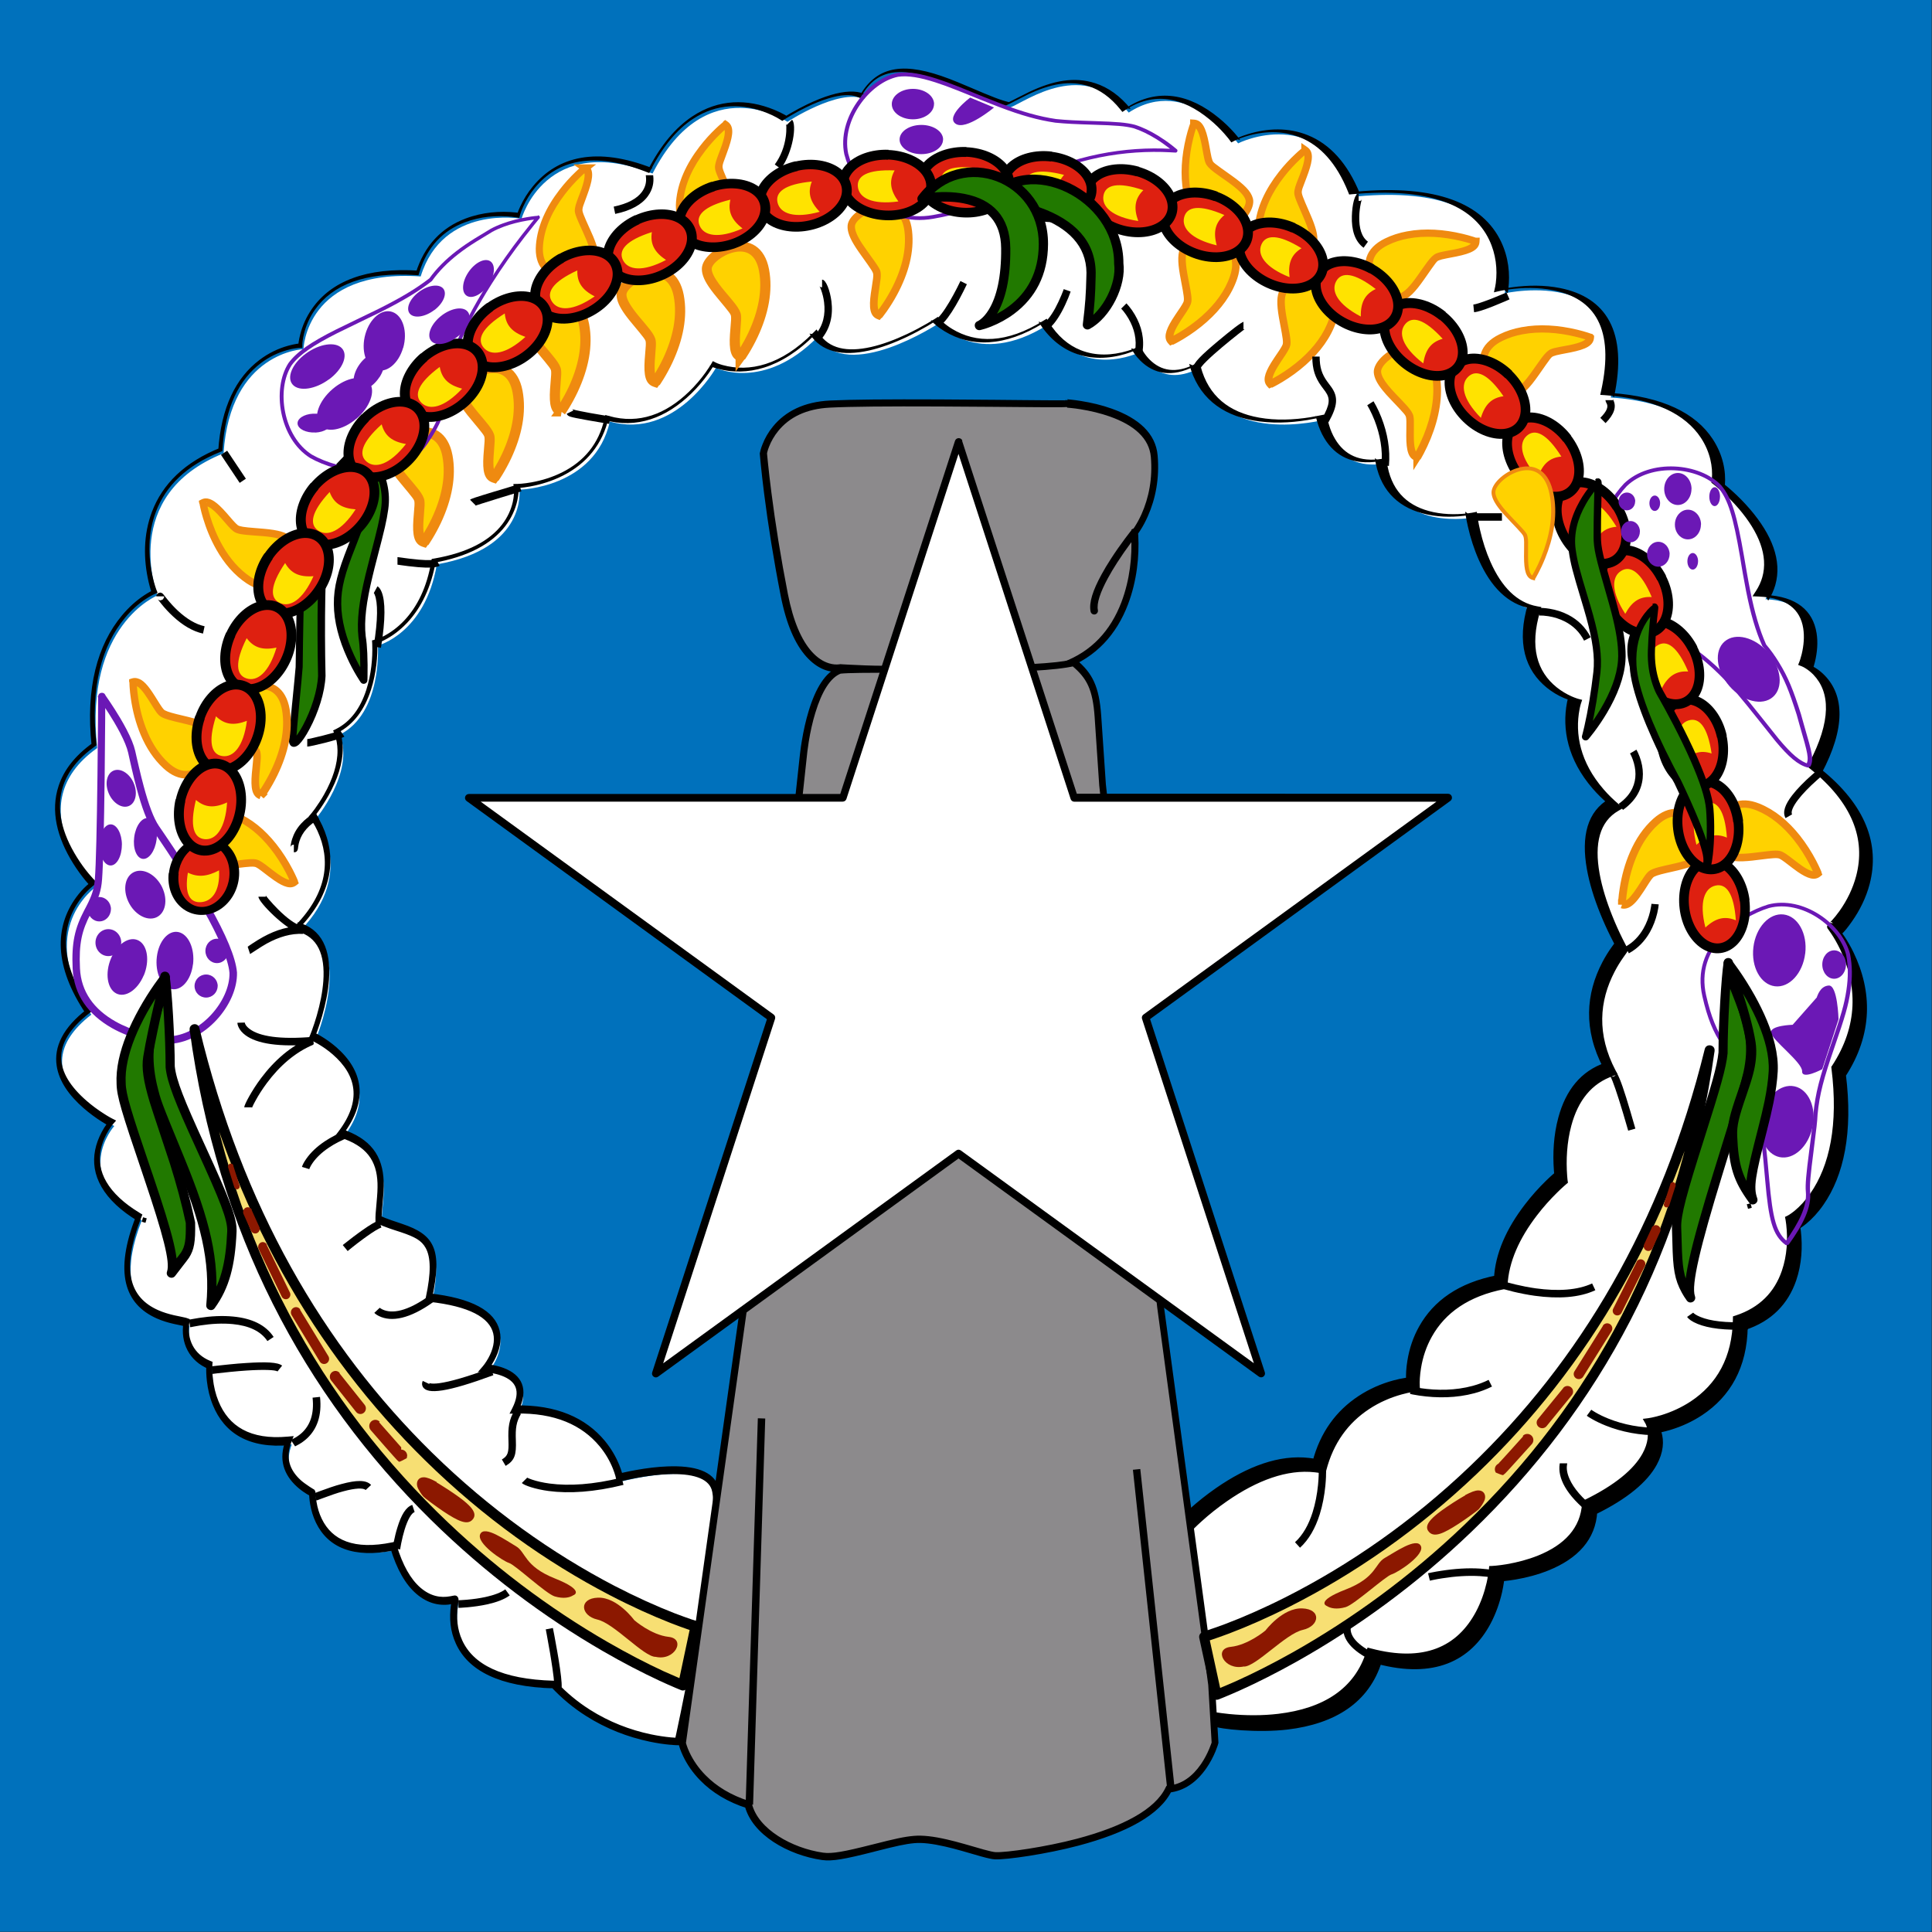 <svg viewBox="0 0 512 512" xmlns="http://www.w3.org/2000/svg" xmlns:xlink="http://www.w3.org/1999/xlink"><rect x="0" y="0" width="512" height="512" fill="#333333" stroke="none"/><defs><clipPath id="a"><path d="M248.03 0h496.06v496.06H248.03Z"/></clipPath><path id="c" d="M233.5 119.03c0-2.3-.88-4.44-2.34-5.64 -1.54-1.26-3.49-1.26-5.03-.01 -1.46 1.19-2.34 3.33-2.34 5.63 -.01 2.29.87 4.43 2.33 5.62 1.53 1.25 3.48 1.25 5.02 0 1.46-1.2 2.33-3.34 2.33-5.64Zm-1.34 0c0 1.91-.72 3.67-1.85 4.59 -1.05.85-2.29.85-3.34 0 -1.13-.92-1.85-2.68-1.85-4.6 -.01-1.92.71-3.68 1.84-4.6 1.04-.86 2.28-.86 3.33 0 1.12.91 1.84 2.67 1.84 4.59Z"/><path id="b" d="M232.84 119.03c0-2.11-.8-4.06-2.09-5.12 -1.3-1.06-2.89-1.06-4.18 0 -1.3 1.05-2.09 3-2.09 5.11 -.01 2.1.79 4.05 2.08 5.11 1.29 1.05 2.88 1.05 4.18 0 1.29-1.06 2.09-3.01 2.08-5.12Z"/></defs><g clip-path="url(#a)" transform="matrix(1.032 0 0 1.032-256 0)"><g fill="#0071BC" fill-rule="evenodd"><path d="M0 0h992.13v496.06H0Z"/><path fill="#FFF" d="M553.43 392.43s17.49-18.51 34.31-14.97c5.04-19.52 24.05-21.03 24.05-21.03s-1.85-21.53 22.53-26.24c.67-14.64 15.47-26.75 15.47-26.75s-3.03-22.71 12.44-27.93c-9.42-18 3.19-31.12 3.02-31.46 -.17-.34-15.98-28.43-1.85-36.5 -14.97-12.62-10.1-26.92-10.1-26.92s-16.32-4.21-10.43-23.72c-13.46-2.36-16.15-24.06-16.15-24.06s-20.69 4.2-23.22-13.8c-13.63 2.18-15.14-11.27-15.31-11.27 -.17 0-27.08 7.23-32.47-13.12 -10.43 5.38-14.97-4.21-14.97-4.21s-14.97 7.4-23.89-6.9c-17.83 11.1-27.76-.51-27.76-.51s-23.38 15.47-31.12 3.53c-13.8 13.96-26.07 7.9-26.07 7.9s-10.43 18.5-27.25 13.79c-3.87 17.15-23.22 17.49-23.22 17.49s2.01 15.13-21.2 19.17c-3.03 17.82-15.14 20.85-15.14 20.85s1.17 17.32-9.76 22.875c3.86 9.75-6.23 21.69-6.23 21.69s10.76 13.45-3.87 28.59c14.12 3.7 3.86 28.09 3.86 28.09s19.51 8.74 7.23 24.89c13.96 4.54 9.58 15.64 9.75 22.2 8.91 4.03 16.82 2.01 12.95 20.01 27.41 3.02 14.46 18.16 14.46 18.16s12.78.5 7.73 10.59c23.38-.51 26.74 17.49 26.74 17.49s21.69-5.72 24.55 2.69c2.86 8.41-9.42 65.094-9.42 65.094s-18.34 0-31.96-14.64c-31.96-.84-24.9-21.87-25.4-21.87 -.51 0-10.6 3.86-15.81-13.63 -21.37 4.37-20.69-13.63-20.86-13.8 -.17-.17-9.59-4.38-6.06-13.29 -22.04 2.01-20.36-19.51-20.36-19.51 -4.83-1.97-6.62-6.45-5.89-10.94 -2.86-1.01-22.37-1.35-12.28-27.08 -18.67-11.27-7.07-24.22-7.07-24.22s-25.74-13.29-5.89-28.6c-14.81-21.87 1.17-32.8 1.17-32.8s-20.53-20.86.33-35.66c-3.37-31.63 15.47-39.19 15.47-39.19s-9.93-25.74 16.988-36.5c1.68-26.08 20.52-26.75 20.52-26.75s.5-20.69 30.1-18.67c5.72-18.51 25.9-14.81 25.9-14.81s6.22-22.37 33.64-11.61c13.96-27.249 34.65-13.29 34.65-13.29s13.12-8.578 19.68-5.89c8.33-14.32 26.06-.56 37.53 2.215 4.15-1.62 18.98-12.82 30.42 1.31 15.13-9.924 28.09 7.9 28.09 7.9s20.85-10.596 30.61 13.62c44.23-4.04 37.84 24.894 37.84 24.894s34.81-7.91 27.25 26.744c31.62 2.18 28.42 23.04 28.42 23.04s20.01 15.13 11.27 28.76c17.82.84 11.26 17.99 11.26 17.99s13.62 5.21 2.35 26.4c26.07 20.85 5.04 41.54 4.87 41.37 -.17-.17 13.96 16.82 1.17 36.33 3.86 30.94-11.78 38.85-11.78 38.85s4.03 20.01-13.46 25.73c-.34 23.54-22.54 26.4-22.54 26.4s5.88 10.22-16.15 20.99c-.87 15.75-23.89 17.02-23.89 17.02s-2.19 28.93-31.46 21.19c-7.11 23.21-41.38 16.31-42.05 15.97 -.68-.34-6.56-49.79-6.56-49.96Z"/></g><path d="M554.12 393.08c.1-.12.31-.33.63-.64 .52-.52 1.13-1.1 1.82-1.72 1.97-1.79 4.19-3.57 6.59-5.23 7.71-5.35 15.44-8.23 22.57-7.41 .6.06 1.19.16 1.78.28l.89.18 .22-.89c1.84-7.15 5.71-12.31 11.01-15.8 2.67-1.77 5.54-2.99 8.41-3.78 1-.28 1.93-.48 2.76-.61 .49-.08.83-.13 1-.14l.96-.08 -.09-.97c-.01-.04-.01-.12-.02-.24 -.06-1.23.01-2.84.32-4.71 .45-2.79 1.35-5.53 2.79-8.09 3.41-6.09 9.41-10.41 18.66-12.2l.74-.15 .03-.76c.27-6.05 3.05-12.15 7.52-17.98 1.66-2.18 3.45-4.16 5.23-5.91 .62-.62 1.2-1.16 1.72-1.62 .3-.28.52-.46.63-.55l.41-.34 -.08-.54c-.01-.05-.02-.15-.04-.3 -.03-.26-.06-.55-.08-.89 -.31-4.07-.09-8.64 1.07-12.94 1.71-6.38 5.18-10.87 10.84-12.78l1.06-.36 -.53-1c-4.86-9.27-4.23-17.79-.24-25.42 .69-1.33 1.41-2.48 2.21-3.62 .21-.31.9-1.26.72-1.02 .1-.15.17-.25.23-.34 .04-.08.08-.14.11-.21 .11-.28.16-.51-.02-.86 .17.35-.72-1.33-1.24-2.39 -.89-1.79-1.77-3.73-2.59-5.77 -1.52-3.78-2.67-7.47-3.29-10.92 -1.4-7.78 0-13.4 4.87-16.18l1.19-.69 -1.06-.89c-1.5-1.27-2.83-2.57-3.99-3.92 -6.01-6.94-7.38-14.21-6.16-20.54 .07-.41.16-.77.24-1.08 .04-.18.08-.3.1-.35l.33-.99 -1.01-.26c-.07-.02-.22-.07-.44-.14 -.38-.13-.8-.29-1.25-.49 -1.3-.58-2.6-1.34-3.82-2.31 -5.04-4.05-7.05-10.34-4.26-19.59l.31-1.04 -1.07-.19c-5.22-.92-9.17-5.02-11.99-11.37 -1.16-2.6-2.04-5.38-2.68-8.17 -.23-.98-.41-1.89-.55-2.7 -.09-.49-.14-.83-.16-1l-.13-1.03 -1.02.2c-.06.01-.17.03-.34.06 -.29.04-.63.09-1.01.14 -3.21.38-6.7.29-9.95-.6 -5.93-1.62-9.8-5.57-10.79-12.6l-.14-.97 -.97.15c-5.94.95-9.79-1.06-12.17-5.06 -.71-1.18-1.22-2.44-1.6-3.74 -.13-.44-.23-.81-.33-1.25 -.05-.22-.08-.31-.09-.39 -.02-.07-.04-.13-.05-.18 -.2-.58-.26-.69-.93-.69 -.03 0-1.99.42-3.29.63 -4.42.72-8.99.87-13.24.11 -7.69-1.37-12.98-5.49-15.01-13.16l-.31-1.16 -1.07.54c-5 2.57-8.8 1.78-11.7-1.11 -.59-.59-1.1-1.23-1.51-1.86 -.25-.38-.4-.66-.47-.81l-.42-.89 -.88.43c-.11.04-.32.14-.62.27 -.53.21-1.13.42-1.8.62 -3.97 1.19-8.13 1.34-11.99-.18 -3.19-1.26-5.97-3.62-8.25-7.27l-.51-.82 -.82.5c-9.54 5.93-17.34 5.82-23.43 2.14 -.91-.55-1.69-1.14-2.35-1.73 -.39-.35-.64-.61-.76-.74l-.56-.65 -.71.46c-.09.05-.27.17-.53.33 -.44.27-.93.57-1.49.89 -1.6.93-3.34 1.86-5.18 2.73 -3.22 1.52-6.36 2.68-9.29 3.34 -6.21 1.39-10.79.4-13.32-3.5l-.65-1.01 -.84.84c-8.31 8.4-16.42 10.19-23.29 8.3 -.49-.14-.92-.28-1.28-.42 -.21-.09-.35-.15-.41-.18l-.82-.41 -.45.79c-.06.1-.18.3-.36.58 -.31.48-.67 1.01-1.09 1.6 -1.2 1.66-2.6 3.32-4.2 4.87 -5.97 5.78-12.84 8.42-20.52 6.27l-.98-.28 -.23.98c-1.47 6.48-5.28 10.92-10.78 13.71 -2.53 1.28-5.24 2.12-7.95 2.61 -.95.17-1.83.28-2.62.35 -.47.04-.8.05-.96.06l-1.08.01 .14 1.06c0 .02 0 .08.01.17 .06.88-.01 2.05-.3 3.39 -.45 1.98-1.33 3.95-2.75 5.79 -3.22 4.17-8.83 7.25-17.39 8.73l-.67.11 -.12.66c-1.13 6.63-3.59 11.61-6.98 15.19 -1.66 1.74-3.43 3.04-5.19 3.95 -.62.31-1.18.56-1.68.74 -.3.1-.5.16-.59.19l-.78.19 .05.8c0 .05.01.17.01.35 .12 3.39-.25 7.57-1.53 11.56 -1.5 4.65-4.01 8.14-7.73 10.03l-.79.39 .32.81c.53 1.33.79 2.77.81 4.29 .04 3.55-1.25 7.43-3.43 11.31 -.76 1.34-1.58 2.6-2.39 3.72 -.29.39-.55.73-.79 1.03 -.14.17-.24.29-.29.35l-.51.6 .49.61c.09.12.28.38.53.77 .42.66.84 1.42 1.24 2.29 3.42 7.44 2.58 15.79-5.6 24.25l-1.15 1.18 1.58.41c5.19 1.36 7.18 5.87 6.67 12.81 -.21 2.79-.81 5.79-1.69 8.83 -.39 1.33-.81 2.59-1.22 3.72 -.15.39-.28.74-.4 1.05 -.08.18-.13.3-.15.36l-.37.86 .85.38c.07.03.22.1.44.21 .36.18.78.41 1.22.67 1.27.75 2.55 1.64 3.73 2.67 6.12 5.32 7.54 11.85 1.45 19.86l-.82 1.07 1.28.41c6.83 2.22 9.4 5.96 9.6 11.75 .04 1.43-.03 2.71-.25 5.09 -.24 2.53-.3 3.34-.27 4.47l.01.6 .54.24c.96.43 1.96.82 3.12 1.23 .44.15.88.3 1.47.49 .16.05.35.11.71.23 .28.09.48.16.68.22 3.71 1.24 5.32 2.18 6.36 4.05 1.32 2.38 1.41 6.32.04 12.68l-.23 1.03 1.05.11c10.47 1.15 15.5 4.09 16.48 8.09 .48 1.98-.04 4.18-1.24 6.36 -.32.57-.66 1.1-.99 1.56 -.2.27-.35.46-.43.55l-1.29 1.5 1.97.07c.05 0 .17 0 .33.02 .28.02.6.06.94.11 .98.14 1.96.38 2.87.72 3.69 1.38 4.99 3.87 2.75 8.34l-.72 1.42 1.59-.04c10.05-.22 17.02 2.96 21.53 8.39 1.52 1.83 2.64 3.79 3.43 5.76 .27.68.48 1.31.64 1.88 .09.33.14.56.16.67l.18 1.01 .99-.27c.05-.02.15-.05.3-.08 .25-.07.55-.14.89-.22 .96-.22 2.02-.44 3.16-.65 2.7-.49 5.37-.82 7.86-.91 6.17-.24 10.19 1 11.17 3.91 1.08 3.18-.14 14.73-3.04 31.55 -.47 2.69-.97 5.49-1.5 8.37 -1.08 5.81-2.23 11.68-3.39 17.31 -.41 1.96-.78 3.76-1.12 5.35 -.12.55-.23 1.04-.32 1.46 -.06.25-.1.42-.12.51l.93-.76c-.08 0-.24-.01-.49-.02 -.41-.02-.89-.05-1.43-.1 -1.56-.15-3.29-.4-5.15-.79 -5.34-1.13-10.67-3.17-15.65-6.33 -3.11-1.98-5.98-4.34-8.56-7.11l-.28-.3 -.41-.02c-13.39-.36-20.69-4.21-23.51-10.36 -1.31-2.87-1.53-5.79-1.13-8.94 .03-.3.14-1.08.15-1.09 .02-.18.03-.3.03-.41 0-.12-.01-.22-.04-.34 -.11-.4-.41-.75-.96-.75 -.17 0-.91.17-1.04.19 -2.57.49-5.18.02-7.77-2.22 -2.45-2.13-4.53-5.68-6.1-10.93l-.26-.85 -.87.17c-9.82 2.01-15.42-.55-18.08-6.04 -.67-1.37-1.1-2.83-1.35-4.34 -.1-.55-.16-1.07-.21-1.59 -.03-.27-.07-.86-.07-.91 -.01-.06-.01-.06-.02-.14 0-.1 0-.1-.28-.54 .16.16-2.32-1.37-3.46-2.4 -2.89-2.62-3.99-5.83-2.39-9.87l.57-1.46 -1.56.14c-9.58.87-15.14-2.64-17.76-9.1 -.74-1.8-1.19-3.74-1.42-5.71 -.16-1.35-.19-2.53-.15-3.45 0-.13 0-.2.01-.24l.05-.7 -.65-.27c-4.12-1.68-6.02-5.5-5.31-9.9l.12-.8 -.76-.27c-.1-.04-.21-.07-.33-.1 -.37-.1-2.42-.51-2.97-.63 -1.5-.35-2.81-.75-4.05-1.3 -7.3-3.22-9.68-10.27-4.37-23.81l.29-.76 -.7-.42c-2.03-1.23-3.74-2.5-5.14-3.81 -5.83-5.45-6.2-11.13-3.36-16.47 .36-.7.76-1.32 1.15-1.85 .23-.32.4-.54.49-.64l.82-.93 -1.11-.57c-.1-.05-.28-.15-.55-.3 -.45-.26-.95-.55-1.48-.9 -1.54-.98-3.07-2.1-4.5-3.35 -8.16-7.14-9.34-14.67.76-22.46l.71-.56 -.51-.75c-7.92-11.69-7.67-20.91-2.58-27.87 .77-1.07 1.6-1.98 2.43-2.73 .28-.27.55-.49.78-.68 .13-.11.22-.18.27-.21l.94-.65 -.81-.82c-.07-.07-.19-.2-.37-.39 -.3-.33-.64-.72-1-1.15 -1.04-1.25-2.07-2.66-3.03-4.2 -3.89-6.22-5.49-12.53-3.56-18.35 1.22-3.7 3.87-7.1 8.14-10.13l.45-.33 -.06-.56c-1.55-14.55 1.43-25.01 7.32-32.1 1.67-2.02 3.46-3.61 5.25-4.8 .62-.42 1.19-.76 1.7-1.02 .29-.16.5-.25.59-.29l.87-.36 -.35-.89c-.05-.13-.15-.39-.26-.77 -.21-.65-.41-1.38-.6-2.2 -1.29-5.54-1.31-11.44.77-16.93 2.49-6.6 7.78-11.88 16.52-15.38l.56-.23 .03-.61c.68-10.68 4.28-17.75 9.82-21.95 2.15-1.64 4.46-2.72 6.77-3.36 .8-.23 1.54-.38 2.21-.47 .38-.06.65-.08.78-.09l.9-.04 .02-.91c0-.12.01-.37.06-.72 .07-.61.19-1.29.38-2.02 .52-2.1 1.43-4.2 2.82-6.15 4.45-6.29 12.67-9.76 25.81-8.87l.75.05 .22-.73c2.04-6.63 6.1-10.74 11.62-12.84 4.03-1.54 8.32-1.85 12.12-1.45 .51.05.87.1 1.06.14l.86.15 .23-.85c.02-.1.08-.29.18-.56 .16-.48.38-1 .64-1.57 .75-1.64 1.74-3.27 3-4.79 5.82-7.06 14.99-9.38 28.53-4.06l.8.31 .39-.78c3.14-6.14 6.76-10.42 10.76-13.07 6.22-4.13 12.87-4.1 19.14-1.56 .92.37 1.76.77 2.48 1.17 .42.23.72.41.86.51l.52.35 .53-.35c.07-.05.21-.14.41-.27 .34-.22.74-.46 1.18-.72 1.26-.74 2.63-1.48 4.05-2.17 1.99-.97 3.93-1.76 5.75-2.3 3.08-.93 5.62-1.09 7.37-.37l.77.31 .42-.73c4.03-6.93 10.22-7.42 20.59-3.47 1.42.54 2.83 1.12 4.9 2 6.76 2.88 8.26 3.47 10.96 4.12l.29.07 .28-.11c.68-.27 4.55-2.31 5.6-2.81 5.76-2.74 10.74-3.69 15.5-2.16 2.97.95 5.72 2.9 8.21 5.98l.54.67 .72-.48c7.4-4.86 14.76-3.28 21.65 2.38 1.41 1.15 2.68 2.4 3.78 3.64 .38.43.72.83 1.01 1.19 .16.21.28.36.33.43l.48.66 .73-.38c.12-.07.37-.18.73-.34 .61-.26 1.32-.52 2.11-.77 4.66-1.45 9.56-1.64 14.12.21 5.1 2.06 9.31 6.55 12.31 14l.26.66 .71-.07c20.05-1.84 31.01 2.86 35.25 11.71 1.77 3.7 2.14 7.63 1.7 11.1 -.06.44-.12.76-.15.91l-.33 1.47 1.47-.34c.09-.03.28-.07.56-.12 .47-.09 1.01-.18 1.61-.26 3.8-.53 7.83-.57 11.57.18 10.71 2.13 15.8 9.9 12.33 25.79l-.24 1.08 1.1.07c12.89.89 20.78 4.9 24.77 10.99 2.39 3.65 3.06 7.46 2.8 10.58 -.02.18-.03.3-.04.35l-.09.56 .45.34c.09.07.28.22.55.43 .44.36.95.79 1.49 1.27 1.54 1.38 3.09 2.94 4.54 4.63 5.15 6.03 7.62 12.1 6.04 17.63 -.34 1.19-.87 2.35-1.6 3.48l-.9 1.39 1.66.07c7.18.33 10.59 3.32 11.36 8.17 .33 2.11.14 4.4-.4 6.64 -.13.51-.26.97-.39 1.38 -.08.24-.14.4-.17.48l-.35.89 .89.34c.16.06.48.21.91.47 .72.44 1.46 1.01 2.14 1.72 4.22 4.41 4.71 11.72-1.21 22.86l-.38.7 .62.49c11.11 8.89 14.37 18.26 11.94 27.58 -.86 3.28-2.38 6.34-4.29 9.03 -.69.96-1.38 1.81-2 2.49 -.24.25-.45.46-.6.61 -.06.05-.11.09-.13.11 .72-.58.58-.5 1.2.11 -.02-.02-.02-.02-.07-.07 -.05-.04-.05-.04-.09-.07l-.17-.09 -.6-.04 -.72.77 0 .34 .02.1c.04.12.04.12.07.17 .02.05.02.05.04.07 .02.04.02.04.03.05 .02.02.02.02.05.06 .06.07.11.15.18.24 .21.28.45.62.7 1.01 .75 1.13 1.5 2.44 2.21 3.9 4.49 9.35 4.74 19.64-2.03 29.98l-.2.29 .04.35c1.82 14.56-.49 25.05-5.42 32.15 -1.31 1.87-2.7 3.36-4.08 4.49 -.48.39-.93.7-1.32.96 -.23.14-.38.23-.45.26l-.66.32 .14.71c.01.05.03.15.05.32 .04.27.09.59.13.96 .43 3.76.22 7.93-1.12 11.83 -1.87 5.45-5.67 9.47-11.9 11.51l-.66.21 -.01.68c-.15 9.9-4.18 16.75-10.84 21.16 -2.39 1.57-4.95 2.72-7.51 3.51 -.9.27-1.73.48-2.47.63 -.44.08-.75.14-.9.16l-1.43.18 .71 1.24c.05.09.16.33.27.68 .59 1.91.44 4.27-1.04 6.98 -2.2 4.01-6.98 8.07-14.98 11.97l-.51.24 -.04.56c-.36 6.34-4.51 10.69-11.33 13.44 -2.55 1.02-5.29 1.74-8.03 2.21 -.96.16-1.85.28-2.65.36 -.48.04-.81.07-.99.08l-.85.04 -.07.84c-.02.15-.05.46-.11.9 -.11.74-.26 1.57-.46 2.47 -.59 2.56-1.48 5.11-2.74 7.49 -4.79 9-13.32 13.06-26.95 9.46l-.9-.24 -.28.88c-2.99 9.74-11.11 14.77-22.64 16.14 -4.13.49-8.42.46-12.56.06 -2.62-.26-5.35-.73-5.52-.82 .39.19.27-.21.32.04 -.08-.36-.17-.89-.29-1.58 -.22-1.33-.5-3.24-.84-5.67 -.6-4.31-1.36-10.16-2.23-17.11 -1.21-9.62-3.03-24.68-3.03-24.8v-.27l-.14-.23 -.01-.01 -.83.49 .69.65Zm-1.4-1.32l-.51.52 .37.62 0 0 .82-.5h-.96c0 .25 1.76 14.91 3.03 25.03 2.62 20.96 3.23 25.36 4.05 25.78 1.71.86 11.67 1.82 19.15.93 12.2-1.46 20.99-6.9 24.24-17.5l-1.17.64c14.51 3.83 23.94-.65 29.13-10.42 1.34-2.55 2.29-5.26 2.91-7.98 .21-.96.37-1.84.48-2.63 .06-.49.1-.84.11-1.03l-.91.88c.05-.01.15-.01.29-.03 .22-.02.48-.05.78-.08 .83-.09 1.76-.22 2.77-.39 2.86-.49 5.73-1.25 8.41-2.33 7.44-3 12.13-7.91 12.52-15.13l-.54.8c8.32-4.07 13.4-8.38 15.81-12.79 1.74-3.2 1.93-6.1 1.18-8.49 -.16-.5-.32-.86-.45-1.08l-.71 1.43c.19-.03.55-.09 1.03-.19 .79-.17 1.68-.39 2.64-.69 2.72-.84 5.44-2.06 7.99-3.75 7.17-4.75 11.54-12.18 11.69-22.74l-.67.89c6.82-2.24 11.05-6.71 13.11-12.72 1.44-4.22 1.66-8.67 1.2-12.69 -.05-.4-.1-.75-.15-1.05 -.04-.19-.06-.32-.07-.4l-.51 1.04c.44-.23 1.18-.7 2.11-1.46 1.51-1.25 3.03-2.86 4.43-4.89 5.2-7.51 7.62-18.48 5.74-33.5l-.15.64c7.18-10.97 6.91-21.96 2.15-31.87 -.75-1.56-1.55-2.94-2.35-4.14 -.28-.42-.54-.78-.77-1.1 -.08-.11-.14-.19-.21-.28 -.04-.04-.04-.04-.05-.06 -.01-.01-.01-.01.02.02 .01.01.01.01.04.06 .02.04.02.04.04.08l.03.08 .02.1 0 .34 -.72.77 -.6-.04c-.21-.12-.21-.12-.26-.16 -.05-.05-.05-.05-.07-.06 .92.92 2.36-.66 4.43-3.59 2.02-2.87 3.65-6.13 4.57-9.66 2.61-10.07-.91-20.21-12.61-29.57l.24 1.2c6.28-11.83 5.74-20.03.9-25.09 -1.39-1.46-2.79-2.3-3.76-2.67l.55 1.23c.04-.12.11-.32.2-.59 .14-.46.28-.97.42-1.53 .59-2.47.81-5 .42-7.4 -.93-5.76-5.1-9.41-13.18-9.8l.76 1.47c.82-1.29 1.43-2.63 1.82-4 1.79-6.31-.91-12.94-6.44-19.42 -1.51-1.77-3.12-3.39-4.73-4.83 -.57-.51-1.09-.96-1.57-1.34 -.29-.24-.5-.4-.61-.49l.36.91c.01-.1.03-.26.05-.49 .29-3.52-.46-7.75-3.12-11.81 -4.35-6.64-12.8-10.94-26.25-11.87l.87 1.16c3.69-16.94-2.07-25.74-13.84-28.09 -3.99-.8-8.22-.76-12.22-.21 -.64.08-1.21.18-1.71.27 -.31.05-.53.1-.65.12l1.14 1.14c.04-.21.11-.59.17-1.1 .47-3.81.07-8.09-1.89-12.18 -4.64-9.66-16.38-14.7-37.17-12.8l.97.59c-3.19-7.92-7.77-12.8-13.38-15.08 -5.03-2.04-10.37-1.83-15.42-.27 -.85.26-1.62.54-2.29.82 -.42.17-.71.3-.87.39l1.21.29c-.08-.1-.2-.27-.39-.51 -.31-.39-.67-.82-1.08-1.28 -1.17-1.32-2.51-2.63-4.01-3.86 -7.47-6.14-15.7-7.91-23.93-2.52l1.27.19c-2.73-3.37-5.78-5.53-9.13-6.61 -5.33-1.72-10.76-.68-16.92 2.24 -1.14.53-4.92 2.52-5.48 2.74l.57-.04c-2.55-.62-4.04-1.2-10.67-4.03 -2.1-.9-3.53-1.49-4.98-2.04 -11.15-4.24-18.31-3.68-22.94 4.29l1.19-.41c-2.26-.93-5.19-.74-8.66.29 -1.93.57-3.96 1.39-6.05 2.4 -1.48.71-2.89 1.47-4.2 2.23 -.46.26-.87.51-1.23.73 -.22.13-.38.23-.46.28l1.06 0c-.19-.13-.53-.34-1.02-.61 -.8-.44-1.7-.88-2.7-1.28 -6.81-2.76-14.1-2.8-20.93 1.73 -4.29 2.84-8.13 7.37-11.42 13.79l1.2-.46c-14.31-5.62-24.36-3.08-30.72 4.62 -1.37 1.65-2.45 3.43-3.27 5.2 -.29.62-.53 1.2-.71 1.72 -.12.32-.19.55-.23.68l1.09-.69c-.23-.05-.65-.11-1.21-.17 -4.08-.43-8.65-.1-13.01 1.56 -6.06 2.3-10.56 6.85-12.78 14.06l.98-.68c-13.79-.95-22.66 2.8-27.52 9.66 -1.53 2.16-2.54 4.47-3.12 6.78 -.36 1.39-.49 2.49-.51 3.15l.92-.94c-.72.02-1.92.19-3.45.61 -2.54.69-5.06 1.88-7.42 3.67 -6 4.54-9.86 12.13-10.58 23.35l.6-.83c-9.24 3.69-14.93 9.36-17.62 16.47 -2.23 5.9-2.21 12.16-.85 18.04 .2.86.41 1.65.63 2.33 .13.41.23.71.29.87l.53-1.24c-.56.22-1.49.7-2.66 1.48 -1.94 1.29-3.87 3-5.67 5.16 -6.23 7.5-9.36 18.48-7.76 33.52l.39-.89c-4.59 3.25-7.5 6.98-8.86 11.08 -2.15 6.46-.42 13.31 3.74 19.97 1.01 1.61 2.09 3.09 3.17 4.4 .37.45.73.86 1.05 1.21 .19.21.33.36.41.44l.14-1.47c-.27.18-.72.53-1.28 1.04 -.93.83-1.84 1.84-2.7 3.01 -5.57 7.61-5.84 17.71 2.53 30.07l.2-1.3c-6.1 4.69-8.53 9.62-7.76 14.59 .6 3.89 3.11 7.51 6.89 10.81 1.5 1.31 3.11 2.49 4.72 3.51 .56.35 1.08.67 1.55.94 .28.16.49.27.6.33l-.28-1.5c-.14.14-.35.41-.62.78 -.45.6-.89 1.3-1.3 2.08 -3.22 6.05-2.79 12.67 3.74 18.77 1.5 1.4 3.31 2.75 5.45 4.04l-.4-1.18c-5.67 14.45-2.91 22.61 5.38 26.26 1.36.6 2.78 1.04 4.39 1.4 .6.13 2.59.53 2.89.61 .07.02.13.03.18.05l-.63-1.06c-.86 5.24 1.49 9.95 6.47 11.97l-.6-.97c-.01.05-.02.16-.02.3 -.05 1.01-.01 2.29.15 3.74 .24 2.12.73 4.23 1.54 6.2 2.94 7.22 9.27 11.23 19.71 10.28l-.99-1.31c-1.93 4.86-.55 8.88 2.88 11.99 .77.7 1.6 1.3 2.45 1.83 .28.17.54.32.82.47 .05.02.14.07.22.12 -.08-.05-.03-.02-.12-.11 -.25-.25-.23-.16-.27-.51 0 .01.03.59.06.88 .04.56.11 1.13.21 1.73 .28 1.67.76 3.3 1.51 4.84 3.06 6.3 9.53 9.25 20.19 7.07l-1.12-.67c1.66 5.57 3.92 9.44 6.67 11.82 3.08 2.67 6.28 3.23 9.37 2.64 .37-.08.77-.17.67-.17 -.54 0-.82-.34-.91-.7 -.03-.09-.03-.14-.03-.19 -.01.01-.01.08-.03.18 0-.01-.12.78-.16 1.1 -.44 3.47-.21 6.73 1.28 9.97 3.15 6.9 11.13 11.11 25.19 11.48l-.68-.31c2.69 2.89 5.69 5.36 8.93 7.41 5.18 3.29 10.72 5.4 16.27 6.57 1.94.41 3.74.67 5.37.82 .57.05 1.07.08 1.51.1 .26.01.45.01.56.01h.77l.16-.76c.01-.09.05-.27.11-.52 .09-.43.19-.92.31-1.48 .33-1.6.71-3.4 1.11-5.37 1.15-5.64 2.31-11.52 3.39-17.35 .53-2.89 1.03-5.7 1.5-8.4 2.98-17.34 4.2-28.85 2.95-32.5 -1.37-4.01-6.12-5.48-13.07-5.22 -2.59.09-5.35.43-8.14.93 -1.17.21-2.27.43-3.25.66 -.35.07-.66.15-.93.21 -.17.04-.28.06-.34.08l1.18.75c-.12-.61-.4-1.63-.92-2.92 -.86-2.14-2.09-4.28-3.74-6.28 -4.89-5.89-12.42-9.32-23.06-9.09l.87 1.38c2.78-5.58.88-9.24-3.8-11 -1.05-.4-2.16-.66-3.26-.83 -.67-.11-1.19-.15-1.5-.16l.69 1.58c.11-.14.29-.37.52-.69 .38-.53.75-1.13 1.11-1.77 1.4-2.57 2.03-5.22 1.41-7.75 -1.22-4.97-6.96-8.32-18.15-9.55l.83 1.15c2.67-12.44.58-16.21-7.68-18.97 -.21-.07-.42-.14-.7-.24 -.36-.12-.55-.18-.71-.24 -.58-.2-1.02-.34-1.45-.49 -1.12-.39-2.06-.76-2.97-1.18l.56.84c-.03-1.03.02-1.8.25-4.25 .22-2.46.3-3.8.25-5.34 -.22-6.57-3.29-11.03-10.93-13.52l.46 1.49c6.76-8.91 5.09-16.55-1.73-22.48 -1.29-1.12-2.66-2.08-4.03-2.89 -.49-.29-.93-.53-1.34-.74 -.25-.13-.43-.22-.53-.26l.49 1.24c.03-.08.08-.21.16-.41 .12-.32.26-.69.41-1.1 .42-1.18.85-2.47 1.25-3.86 .91-3.17 1.54-6.29 1.75-9.24 .56-7.75-1.82-13.17-8.11-14.81l.44 1.59c8.76-9.08 9.69-18.28 5.95-26.4 -.44-.95-.91-1.8-1.38-2.53 -.29-.45-.52-.77-.66-.94l-.02 1.21c.06-.08.17-.21.32-.41 .25-.32.52-.69.82-1.11 .85-1.18 1.7-2.5 2.5-3.91 2.33-4.16 3.72-8.33 3.67-12.29 -.03-1.75-.33-3.42-.95-4.98l-.46 1.2c4.23-2.15 7.04-6.05 8.68-11.16 1.35-4.24 1.74-8.63 1.61-12.23 -.01-.2-.02-.35-.03-.42l-.73.99c.56-.15 1.49-.49 2.68-1.1 1.94-1.01 3.88-2.44 5.69-4.34 3.65-3.86 6.28-9.19 7.47-16.2l-.79.78c9-1.57 15.04-4.89 18.57-9.46 1.59-2.08 2.59-4.3 3.09-6.55 .34-1.54.41-2.89.34-3.95 -.01-.14-.03-.24-.03-.3l-.94 1.08c.2-.01.58-.03 1.09-.07 .84-.08 1.78-.2 2.79-.38 2.88-.53 5.77-1.43 8.47-2.8 5.97-3.04 10.17-7.93 11.77-15.01l-1.2.71c8.43 2.36 15.96-.54 22.37-6.75 1.68-1.64 3.16-3.39 4.41-5.14 .44-.62.82-1.19 1.14-1.7 .19-.32.33-.54.4-.67l-1.27.38c.38.18 1.06.45 2.02.71 7.5 2.05 16.34.11 25.15-8.82l-1.49-.16c3.05 4.71 8.44 5.87 15.34 4.32 3.08-.7 6.35-1.91 9.68-3.49 1.88-.9 3.67-1.86 5.31-2.81 .57-.34 1.08-.65 1.53-.93 .27-.17.46-.3.56-.36l-1.26-.18c.62.73 1.82 1.79 3.56 2.85 6.69 4.05 15.26 4.16 25.42-2.16l-1.33-.31c2.49 3.99 5.59 6.62 9.16 8.03 4.32 1.7 8.9 1.53 13.24.23 .72-.22 1.38-.46 1.96-.69 .35-.15.6-.26.74-.33l-1.3-.45c.38.82 1.15 2 2.34 3.19 3.46 3.45 8.15 4.43 13.93 1.45l-1.37-.61c2.23 8.46 8.16 13.06 16.52 14.55 4.5.8 9.27.64 13.88-.12 .84-.14 1.61-.29 2.31-.44 .23-.06.43-.1.64-.15 .22-.05.13-.03.01-.03 -.67 0-.72-.1-.9-.62 -.01-.02-.01-.01 0 .01 .01.05.02.12.08.34 .1.47.21.88.35 1.35 .42 1.44 1 2.85 1.79 4.17 2.77 4.64 7.37 7.05 14.12 5.97l-1.11-.82c1.09 7.83 5.54 12.36 12.17 14.17 3.52.96 7.25 1.06 10.68.65 .4-.05.76-.11 1.08-.16 .19-.04.33-.06.4-.08l-1.15-.83c0 .05.01.15.04.29 .03.22.07.49.12.79 .14.84.33 1.78.56 2.8 .66 2.89 1.58 5.79 2.79 8.51 3.05 6.87 7.43 11.43 13.4 12.47l-.76-1.23c-3.02 10-.75 17.1 4.89 21.63 1.35 1.08 2.79 1.93 4.24 2.56 .87.38 1.56.61 1.97.72l-.67-1.24c-.11.31-.27.88-.42 1.67 -1.32 6.86.16 14.72 6.59 22.15 1.23 1.42 2.63 2.8 4.2 4.12l.14-1.57c-5.74 3.27-7.34 9.69-5.82 18.18 .64 3.58 1.82 7.4 3.39 11.29 .84 2.09 1.74 4.07 2.65 5.9 .54 1.09 1.42 2.76 1.23 2.38 -.17-.34-.14-.54-.03-.77 .01-.04.01-.05.01-.05 -.03.04-.08.11-.17.23 .18-.26-.52.7-.75 1.02 -.85 1.19-1.61 2.42-2.35 3.82 -4.27 8.15-4.94 17.31.23 27.19l.54-1.36c-6.35 2.13-10.22 7.15-12.09 14.09 -1.23 4.54-1.46 9.31-1.14 13.57 .02.35.05.66.08.94 .01.16.03.28.04.34l.34-.87c-.14.1-.37.3-.7.59 -.55.48-1.15 1.04-1.8 1.67 -1.85 1.81-3.7 3.86-5.42 6.11 -4.69 6.11-7.63 12.55-7.93 19.05l.77-.9c-9.81 1.89-16.29 6.55-19.98 13.14 -1.56 2.76-2.52 5.72-3.01 8.71 -.34 2-.41 3.75-.35 5.1 0 .14.01.24.01.3l.88-1.04c-.23.01-.62.06-1.17.15 -.9.14-1.9.35-2.97.64 -3.06.83-6.11 2.13-8.97 4.02 -5.69 3.74-9.85 9.29-11.82 16.91l1.12-.7c-.65-.14-1.3-.25-1.96-.32 -7.69-.9-15.84 2.14-23.9 7.72 -2.47 1.71-4.75 3.54-6.79 5.37 -.72.64-1.35 1.23-1.9 1.77 -.33.32-.56.55-.69.68Z"/><path fill="#217900" fill-rule="evenodd" d="M340.86 114.83c.08 0 7.41 6.36 6.04 15.94 -1.37 9.58-6.91 22.9-5.8 32.834 .68 3.98.42 11.11.42 11.11s-6.65-9.45-6.74-19.55c-.09-10.1 7.19-19.69 7.19-27.131 0-7.45-1.32-13.39-1.15-13.22Zm-3.64 2.86s-9.63 9.18-10.87 18.11c-.92 4.6-1.27 26.04-1.38 35.55 -.22 2.92-1.43 14.44-1.69 18.637 -.26 4.19 7.07-7.16 7.49-16.4 -.23-9.57-.23-29.72.74-32.75 .86-3.9.67-8.2 2.01-12.1 1.77-5.42 3.75-10.98 3.66-11.07Z"/><path d="M340.86 115.79c-.37 0-.1.2-.53-.16 .05.04.12.1.2.18 .22.21.49.48.77.79 .79.87 1.58 1.91 2.28 3.08 1.97 3.29 2.91 6.97 2.35 10.93 -.43 2.96-.88 4.86-2.8 12.22 -.53 2.02-.88 3.4-1.22 4.8 -1.64 6.8-2.27 11.73-1.79 16.04 .19 1.13.31 2.53.39 4.18 .08 1.93.09 3.99.05 5.9 -.01.41-.02.71-.03.87l1.74-.52c-.05-.07-.14-.21-.28-.41 -.23-.35-.48-.74-.75-1.19 -.78-1.3-1.55-2.74-2.27-4.31 -2.02-4.4-3.25-8.86-3.28-13.1 -.04-4.13.99-7.87 3.53-14.28 3.04-7.73 3.66-9.64 3.66-12.85 0-3.1-.22-6.13-.59-9.14 -.14-1.1-.26-1.91-.45-3.17 -.08-.51-.11-.66-.12-.81 -.01-.07-.02-.11-.02-.1 0 .03 0 .03-.05.27 -.64.77-.64.77-1.58.37 .18.18.42.28.67.28Zm0-1.92v.96l.67-.68c-.21-.22-.21-.22-.92-.26 -.61.36-.61.36-.69.63 -.06.27-.06.27-.06.36 0 .08.01.17.02.29 .02.16.04.32.12.84 .18 1.23.3 2.03.43 3.1 .36 2.93.57 5.89.57 8.89 0 2.85-.6 4.7-3.54 12.13 -2.62 6.63-3.71 10.55-3.67 15 .03 4.54 1.32 9.25 3.45 13.88 .75 1.63 1.55 3.14 2.36 4.49 .28.47.54.89.78 1.25 .14.22.24.37.3.45 .52.75 1.71.4 1.74-.52 0-.18.01-.49.02-.91 .04-1.95.03-4.06-.06-6.04 -.08-1.72-.21-3.2-.41-4.37 -.45-3.99.16-8.73 1.75-15.34 .33-1.39.67-2.76 1.2-4.77 1.94-7.45 2.4-9.38 2.84-12.45 .63-4.44-.42-8.55-2.61-12.2 -1.47-2.45-3.65-4.85-4.4-4.85Zm-4.31 3.12c-.1.08-.27.25-.5.49 -.39.39-.82.84-1.28 1.34 -1.32 1.43-2.63 3.02-3.85 4.72 -2.8 3.86-4.73 7.69-5.42 11.33 -.05.26-.1.52-.13.77 -.75 3.75-1.19 18.24-1.39 35.67 -.05.61-.16 1.76-.33 3.57 -.1.97-.47 4.82-.53 5.42 -.04.33-.04.33-.07.66 -.42 4.4-.67 7.22-.78 8.92 -.12 1.9 1.31 2.49 2.61 1.26 .76-.72 1.72-2.13 2.67-3.92 2.26-4.24 3.92-9.37 4.11-13.65 -.32-13.15-.08-30.09.69-32.5 .32-1.47.48-2.6.74-5.11 .06-.64.09-.88.13-1.21 .28-2.54.58-4.18 1.12-5.77 .07-.22.07-.22.13-.42 .11-.36.23-.73.36-1.11 .36-1.1.74-2.23 1.18-3.54 .22-.66.91-2.71 1.03-3.04 .34-1.02.56-1.68.71-2.15 .08-.28.15-.49.19-.64 .02-.1.04-.17.05-.24 .11-.54.11-.57-.26-.94 -.37-.38-.97-.39-1.35-.02Zm1.32 1.38l-.67-.7 -.69.67c-.36-.37-.36-.35-.27-.81 -.01.01-.02.04-.03.09 -.04.12-.1.31-.18.57 -.15.46-.37 1.1-.71 2.11 -.12.33-.82 2.38-1.04 3.03 -.45 1.32-.83 2.45-1.2 3.55 -.13.37-.25.74-.37 1.1 -.07.2-.07.2-.14.4 -.6 1.73-.92 3.49-1.22 6.16 -.04.33-.07.58-.14 1.21 -.26 2.43-.41 3.52-.7 4.8 -.86 2.64-1.09 19.48-.77 32.97 -.18 3.89-1.75 8.75-3.89 12.76 -.87 1.61-1.73 2.87-2.31 3.42 -.11.09-.18.15-.21.16 .09-.05.25-.07.45.01 .22.09.33.24.36.36 -.01-.04-.02-.14-.01-.3 .1-1.67.35-4.49.76-8.86 .03-.34.03-.34.06-.67 .05-.61.42-4.46.52-5.43 .17-1.83.27-2.99.32-3.68 .19-17.24.64-31.82 1.36-35.44 .04-.29.07-.52.12-.75 .62-3.32 2.43-6.92 5.08-10.57 1.17-1.64 2.44-3.17 3.7-4.56 .44-.49.85-.92 1.21-1.3 .21-.23.37-.38.45-.45Z"/><path fill="#FFD200" fill-rule="evenodd" d="M548.877 87.67s12.47-5.76 16.04-16.48c3.56-10.72-10.8-10.82-12.7-7.42 -1.9 3.4 1.61 11.88.71 14.13 -.91 2.24-5.98 7.65-4.06 9.756Z"/><path fill="#EF8A10" d="M549.27 88.54c.14-.07.4-.2.77-.39 .59-.32 1.26-.69 1.97-1.12 2.03-1.23 4.07-2.69 5.97-4.38 3.69-3.27 6.43-7 7.82-11.17 1.76-5.32-.42-8.97-4.96-10.24 -3.72-1.04-8.27-.16-9.5 2.04 -.89 1.59-.88 3.82-.29 7.25 .08.51.18 1.03.32 1.74 .7 3.63.84 4.67.61 5.23 -.13.31-.38.75-.79 1.38 -.25.37-1.23 1.83-1.31 1.94 -.34.5-.61.92-.86 1.33 -1.7 2.77-2.22 4.69-.94 6.09l.47.51 .63-.3Zm-.81-1.75l1.11.22c-.44-.48-.09-1.77 1.15-3.81 .23-.39.49-.8.81-1.28 .06-.1 1.05-1.58 1.31-1.97 .46-.73.77-1.26.95-1.71 .44-1.11.33-1.97-.52-6.33 -.14-.7-.24-1.21-.32-1.71 -.52-3-.54-4.93.06-6 .69-1.25 4.33-1.96 7.3-1.14 3.52.97 5.05 3.54 3.64 7.77 -1.28 3.82-3.82 7.27-7.28 10.33 -1.82 1.6-3.76 2.99-5.7 4.16 -.68.4-1.31.76-1.88 1.05 -.34.17-.57.28-.69.34Z"/><path fill="#FFD200" fill-rule="evenodd" d="M438.31 91.58s8.09-11.1 5.99-22.2c-2.1-11.1-14.7-4.2-14.7-.3 0 3.9 7.19 9.59 7.49 11.99 .3 2.4-1.5 9.59 1.2 10.49Zm-21.9 6.59s8.09-11.1 5.99-22.2c-2.1-11.1-14.7-4.2-14.7-.3 0 3.9 7.19 9.59 7.49 11.99 .3 2.4-1.5 9.59 1.2 10.49Zm-24.3 7.49s8.1-11.1 6-22.2c-2.1-11.1-14.7-4.2-14.7-.3 0 3.9 7.19 9.59 7.49 11.99 .3 2.4-1.5 9.59 1.2 10.49Zm-17.1 17.09s8.09-11.1 5.99-22.2c-2.1-11.1-14.7-4.2-14.7-.3 0 3.9 7.19 9.59 7.49 11.99 .3 2.4-1.5 9.59 1.2 10.49Zm-18 16.49s8.09-11.1 5.99-22.2c-2.1-11.1-14.7-4.2-14.7-.3 0 3.9 7.19 9.59 7.49 11.99 .3 2.4-1.5 9.59 1.2 10.49Z"/><path fill="#EF8A10" d="M439.34 92.34c.05-.09.16-.23.29-.44 .22-.34.47-.73.74-1.17 .76-1.25 1.53-2.66 2.25-4.18 2.73-5.83 3.98-11.79 2.92-17.42 -1.08-5.7-4.95-7.93-9.7-6.78 -3.88.93-7.55 4.01-7.55 6.71 0 1.59.8 3.27 2.31 5.33 .48.66 1.02 1.34 1.73 2.19 3.11 3.73 3.38 4.09 3.45 4.63 .06.49.03 1.07-.15 3.12 -.06.65-.09 1.09-.12 1.54 -.25 3.95.16 6.16 2.32 6.88l.4-1.22h-1.28v0 3.92l2.31-3.18Zm-2.07-1.51l1.03.75h1.27v-.01 -.93l-.88-.3c-.49-.17-.76-1.6-.59-4.3 .02-.43.05-.85.11-1.49 .19-2.33.22-2.9.13-3.66 -.11-.84-.6-1.71-1.51-2.9 -.33-.43-.7-.89-1.21-1.49 -.14-.17-1.06-1.25-1.33-1.57 -.68-.81-1.19-1.46-1.64-2.07 -1.21-1.65-1.83-2.93-1.83-3.82 0-1.25 2.71-3.54 5.58-4.23 3.38-.82 5.78.57 6.57 4.76 .94 5.01-.21 10.47-2.73 15.85 -.68 1.43-1.4 2.75-2.12 3.92 -.26.4-.49.76-.69 1.07 -.13.17-.21.29-.25.35Zm-19.83 8.1c.05-.09.16-.23.29-.44 .22-.34.47-.73.74-1.17 .76-1.25 1.53-2.65 2.25-4.18 2.73-5.83 3.98-11.79 2.92-17.42 -1.08-5.7-4.95-7.93-9.7-6.79 -3.88.93-7.55 4.01-7.55 6.71 0 1.59.8 3.27 2.31 5.33 .48.66 1.02 1.34 1.73 2.18 3.11 3.73 3.38 4.09 3.45 4.63 .06.49.03 1.07-.15 3.12 -.06.65-.09 1.09-.12 1.54 -.25 3.95.16 6.16 2.32 6.88l.88.29 .55-.76Zm-2.07-1.51l1.43-.46c-.49-.17-.76-1.6-.59-4.3 .02-.43.05-.85.11-1.49 .19-2.33.22-2.9.13-3.66 -.11-.85-.6-1.71-1.51-2.9 -.33-.43-.7-.89-1.21-1.49 -.14-.17-1.06-1.25-1.33-1.57 -.68-.81-1.19-1.46-1.64-2.07 -1.21-1.65-1.83-2.93-1.83-3.82 0-1.26 2.71-3.54 5.58-4.24 3.38-.82 5.78.57 6.57 4.76 .94 5.01-.21 10.47-2.73 15.85 -.68 1.43-1.4 2.75-2.12 3.92 -.26.4-.49.76-.69 1.07 -.13.17-.21.29-.25.35Zm-22.23 9c.05-.09.16-.23.29-.44 .22-.34.47-.73.74-1.17 .76-1.25 1.53-2.66 2.25-4.18 2.73-5.83 3.99-11.79 2.92-17.42 -1.08-5.7-4.95-7.93-9.7-6.79 -3.88.93-7.55 4.01-7.55 6.71 0 1.59.8 3.27 2.31 5.33 .48.66 1.02 1.34 1.73 2.18 3.11 3.73 3.38 4.09 3.45 4.63 .06.49.03 1.07-.15 3.12 -.06.65-.09 1.09-.12 1.54 -.25 3.95.16 6.16 2.32 6.88l.4-1.22 0-1.28 -.01-.001 -.001 1.27 1.03.75Zm-2.07-1.51l-1.49 2.03 2.51 0 0 0 .4-2.5c-.49-.17-.76-1.6-.59-4.3 .02-.43.05-.85.11-1.49 .19-2.33.22-2.9.13-3.66 -.11-.85-.6-1.71-1.51-2.9 -.33-.43-.7-.89-1.21-1.49 -.14-.17-1.06-1.25-1.33-1.57 -.68-.81-1.19-1.46-1.64-2.07 -1.21-1.65-1.83-2.93-1.83-3.82 0-1.26 2.71-3.54 5.58-4.24 3.38-.82 5.78.57 6.57 4.76 .94 5.01-.21 10.46-2.73 15.85 -.68 1.43-1.4 2.75-2.12 3.92 -.26.4-.49.76-.69 1.07 -.13.17-.21.29-.25.35Zm-15.03 18.6c.05-.09.16-.23.29-.44 .22-.34.47-.73.74-1.17 .76-1.25 1.53-2.66 2.25-4.18 2.73-5.83 3.98-11.79 2.92-17.42 -1.08-5.7-4.95-7.93-9.7-6.79 -3.88.93-7.55 4.01-7.55 6.71 0 1.59.8 3.27 2.31 5.33 .48.66 1.02 1.34 1.73 2.18 3.11 3.73 3.38 4.09 3.45 4.63 .06.49.03 1.07-.15 3.12 -.06.65-.09 1.09-.12 1.54 -.25 3.95.16 6.16 2.32 6.88l.88.29 .55-.76Zm-2.07-1.51l1.43-.46c-.49-.17-.76-1.6-.59-4.3 .02-.43.05-.85.11-1.49 .19-2.33.22-2.9.13-3.66 -.11-.85-.6-1.71-1.51-2.9 -.33-.43-.7-.89-1.21-1.49 -.14-.17-1.06-1.25-1.33-1.57 -.68-.81-1.19-1.46-1.64-2.07 -1.21-1.65-1.83-2.93-1.83-3.82 0-1.26 2.71-3.54 5.58-4.24 3.38-.82 5.78.57 6.57 4.76 .94 5.01-.21 10.46-2.73 15.85 -.68 1.43-1.4 2.75-2.12 3.92 -.26.4-.49.76-.69 1.07 -.13.17-.21.29-.25.35Zm-15.93 18c.05-.09.16-.23.29-.44 .22-.34.47-.73.74-1.17 .76-1.25 1.53-2.66 2.25-4.18 2.73-5.83 3.98-11.79 2.92-17.42l0 .02c-1.09-5.73-4.95-7.96-9.7-6.81 -3.88.93-7.55 4.01-7.55 6.71 0 1.59.8 3.27 2.31 5.33 .48.66 1.02 1.34 1.73 2.18 3.11 3.73 3.39 4.09 3.45 4.63 .06.49.03 1.07-.15 3.12 -.06.65-.09 1.09-.12 1.54 -.25 3.95.16 6.16 2.32 6.88l.88.29 .55-.76Zm-2.07-1.51l1.43-.46c-.49-.17-.76-1.6-.59-4.3 .02-.43.05-.85.11-1.49 .19-2.33.22-2.9.13-3.66 -.11-.85-.6-1.71-1.51-2.9 -.33-.43-.7-.89-1.21-1.49 -.14-.17-1.06-1.25-1.33-1.57 -.68-.81-1.19-1.46-1.64-2.07 -1.21-1.65-1.83-2.93-1.83-3.82 0-1.26 2.71-3.54 5.58-4.24 3.38-.82 5.78.57 6.57 4.76l-.01-.03c.95 5.04-.2 10.49-2.73 15.88 -.68 1.43-1.4 2.75-2.12 3.92 -.26.4-.49.76-.69 1.07 -.13.17-.21.29-.25.35Z"/><path fill="#FFD200" fill-rule="evenodd" d="M398.4 43.17s-10.79 8.51-11.75 19.765c-.97 11.253 13.02 7.997 14.07 4.24 1.04-3.76-4.36-11.18-4-13.58 .35-2.4 4.02-8.85 1.66-10.44Zm35.99-11.1s-10.79 8.51-11.75 19.76c-.97 11.25 13.02 7.997 14.07 4.24 1.04-3.76-4.36-11.18-4-13.58 .35-2.4 4.02-8.85 1.66-10.44Zm-134.128 97.163s2.27 13.54 11.68 19.8c9.4 6.25 13.27-7.58 10.48-10.31 -2.79-2.73-11.9-1.56-13.83-3.03 -1.93-1.47-5.82-7.78-8.35-6.48Zm-17.98 46s.11 13.738 8.41 21.39c8.3 7.66 14.3-5.39 11.98-8.52 -2.33-3.14-11.5-3.42-13.18-5.17 -1.68-1.75-4.52-8.6-7.22-7.72Zm41.47 51.39s-4.91-12.84-15.36-17.12c-10.46-4.28-11.52 10.04-8.25 12.16 3.27 2.12 11.97-.82 14.14.23s7.23 6.48 9.46 4.7Zm-8.62-22.21s8.31-10.94 6.43-22.08c-1.89-11.14-14.62-4.49-14.69-.59 -.08 3.89 7.01 9.73 7.26 12.14 .25 2.4-1.69 9.56.99 10.51ZM574.352 98.76s12.47-5.76 16.04-16.48c3.56-10.72-10.8-10.82-12.7-7.42 -1.9 3.4 1.61 11.887.71 14.13 -.91 2.24-5.99 7.65-4.06 9.75Zm37.72 18.81s7.33-11.62 4.5-22.55c-2.84-10.94-14.95-3.21-14.69.68 .26 3.89 7.82 9.09 8.28 11.46 .46 2.37-.86 9.67 1.89 10.39Zm102.96 106.896s-4.92-12.83-15.38-17.09c-10.46-4.27-11.51 10.06-8.24 12.17 3.27 2.11 11.96-.84 14.14.21 2.17 1.05 7.24 6.47 9.46 4.69Zm-50.36 7.96s.28-13.74 8.68-21.29c8.39-7.56 14.23 5.56 11.87 8.66 -2.37 3.1-11.55 3.27-13.24 4.99 -1.7 1.72-4.63 8.54-7.32 7.62Zm-8.11-145.66c0-.001-12.85-4.88-22.99.08 -10.15 4.95-.17 15.28 3.59 14.253 3.76-1.03 7.35-9.48 9.59-10.41 2.23-.93 9.65-1.09 9.8-3.93Zm-29.39-24.6s-12.85-4.88-22.99.07c-10.15 4.95-.17 15.28 3.59 14.25 3.76-1.03 7.35-9.48 9.59-10.41 2.23-.93 9.65-1.09 9.8-3.93Zm-43.83-23.46s-10.89 8.378-11.99 19.61c-1.1 11.241 12.92 8.15 14.02 4.41 1.09-3.75-4.22-11.24-3.83-13.62 .38-2.39 4.13-8.8 1.79-10.42Zm-28.55-6.87s-4.97 12.81-.08 22.99c4.88 10.18 15.28.27 14.27-3.497 -1.01-3.77-9.43-7.42-10.34-9.66 -.91-2.25-1.03-9.66-3.87-9.84Zm-80.95 49.36s8.88-10.482 7.59-21.71c-1.29-11.22-14.36-5.253-14.64-1.37 -.29 3.89 6.48 10.09 6.61 12.51 .125 2.41-2.2 9.46.43 10.55Z"/><path fill="#EF8A10" d="M397.81 42.42c-.11.08-.29.23-.54.45 -.42.35-.88.77-1.38 1.25 -1.42 1.35-2.84 2.91-4.16 4.62 -3.41 4.42-5.62 9.16-6.04 14.1 -.48 5.58 2.49 8.62 7.2 8.78 3.85.13 8.07-1.79 8.74-4.21 .46-1.68-.01-3.75-1.24-6.69 -.22-.52-.46-1.06-.76-1.72 -1.79-3.95-2.08-4.68-1.99-5.3 .08-.57.05-.49 1.16-3.49 .18-.5.32-.9.46-1.3 1.14-3.39 1.28-5.48-.37-6.6l-.54.79v.95h0v-.96l-.6-.76Zm1.18 1.5l2.17-1.72h-2.77 -.01 -3.14l2.59 1.75c.57.39.48 1.85-.38 4.38 -.13.37-.27.76-.45 1.24 -.1.24-.41 1.07-.41 1.07 -.16.42-.27.72-.37 1.01 -.27.75-.43 1.31-.5 1.78 -.19 1.21-.03 1.61 2.13 6.36 .29.64.52 1.16.72 1.66 1.06 2.54 1.47 4.3 1.15 5.42 -.39 1.37-3.76 2.91-6.84 2.8 -3.66-.13-5.75-2.27-5.37-6.71 .38-4.52 2.44-8.94 5.64-13.1 1.26-1.64 2.61-3.12 3.96-4.42 .47-.46.9-.85 1.3-1.19 .23-.2.39-.34.47-.4Zm34.8-12.61c-.11.08-.29.23-.54.45 -.42.35-.88.77-1.38 1.25 -1.42 1.35-2.84 2.9-4.16 4.62 -3.41 4.42-5.62 9.16-6.04 14.1 -.48 5.58 2.49 8.62 7.2 8.79 3.85.13 8.07-1.79 8.74-4.21 .46-1.68-.01-3.75-1.24-6.69 -.22-.52-.46-1.06-.76-1.72 -1.79-3.95-2.08-4.68-1.99-5.3 .08-.57.05-.48 1.16-3.49 .18-.5.32-.91.46-1.3 1.14-3.39 1.28-5.48-.37-6.6l-.59-.4 -.56.43Zm1.18 1.5l-1.14.04c.57.39.48 1.85-.38 4.38 -.13.37-.27.76-.45 1.24 -.1.24-.41 1.08-.41 1.07 -.16.42-.27.72-.37 1.01 -.27.75-.43 1.31-.5 1.77 -.19 1.21-.03 1.61 2.13 6.36 .29.64.52 1.16.72 1.66 1.06 2.54 1.47 4.3 1.15 5.42 -.39 1.37-3.76 2.91-6.84 2.8 -3.66-.13-5.75-2.27-5.37-6.71 .38-4.52 2.44-8.94 5.64-13.1 1.26-1.64 2.61-3.12 3.96-4.42 .47-.46.9-.85 1.3-1.19 .23-.2.39-.34.47-.4ZM299.3 129.37c0 .05.02.14.05.28 .04.21.09.47.15.75 .18.8.41 1.69.7 2.66 .82 2.74 1.95 5.49 3.41 8.06 2.05 3.61 4.62 6.58 7.76 8.67 4.66 3.1 8.76 1.95 11.17-2.1 1.97-3.32 2.31-7.94.51-9.7 -1.35-1.32-3.58-1.88-7.27-2.21 -.6-.06-.72-.07-2.21-.18 -2.8-.21-4.01-.4-4.44-.73 -.28-.22-.66-.6-1.19-1.19 -.28-.31-1.38-1.59-1.62-1.87 -.74-.84-1.33-1.46-1.91-2 -1.73-1.6-3.24-2.26-4.66-1.53l-.63.32 .11.69Zm1.89-.32l-.51 1.01c.45-.24 1.28.13 2.47 1.22 .52.48 1.07 1.06 1.76 1.85 .23.26 1.33 1.54 1.62 1.86 .6.68 1.05 1.13 1.45 1.43 .88.67 2.1.86 5.45 1.1 1.48.1 1.59.11 2.17.16 3.24.28 5.18.77 6.09 1.66 1.02.99.74 4.69-.83 7.34 -1.87 3.14-4.75 3.94-8.46 1.47 -2.87-1.91-5.25-4.66-7.17-8.03 -1.39-2.44-2.46-5.06-3.25-7.68 -.28-.92-.5-1.77-.67-2.53 -.11-.46-.17-.78-.2-.94Zm-19.89 46.16c0 .06 0 .16 0 .32 0 .25.02.54.04.86 .06.92.16 1.95.33 3.06 .46 3.17 1.28 6.34 2.54 9.31 1.42 3.36 3.33 6.25 5.79 8.52 4.11 3.8 8.34 3.31 11.36-.31 2.47-2.97 3.53-7.48 2.03-9.5 -1.15-1.54-3.28-2.45-6.99-3.37 -.63-.16-2.69-.64-3-.72 -1.93-.48-2.96-.85-3.27-1.18 -.25-.26-.57-.71-1.01-1.4 -.21-.33-1.11-1.78-1.35-2.15 -1.72-2.72-2.96-4.12-4.47-4.47 -.48-.12-.95-.1-1.41.05l-.67.21 0 .7Zm1.91-.02l-.67.91c.11-.04.22-.05.36-.01 .8.18 1.85 1.38 3.28 3.62 .22.36 1.12 1.81 1.34 2.15 .5.79.88 1.32 1.24 1.69 .68.71 1.85 1.13 4.2 1.71 .32.07 2.37.56 2.98.71 3.26.81 5.13 1.6 5.91 2.64 .85 1.14-.01 4.75-1.98 7.12 -2.35 2.8-5.31 3.14-8.59.12 -2.25-2.07-4.01-4.74-5.33-7.87 -1.19-2.81-1.97-5.83-2.41-8.85 -.16-1.06-.26-2.04-.32-2.92 -.04-.53-.05-.9-.05-1.08Zm41.4 51.05c-.07-.16-.18-.45-.36-.84 -.29-.65-.64-1.38-1.04-2.15 -1.16-2.22-2.55-4.44-4.2-6.51 -2.95-3.72-6.38-6.56-10.31-8.17 -5.19-2.13-8.98-.2-10.55 4.25 -1.29 3.64-.71 8.23 1.4 9.6 1.54 1 3.79 1.13 7.32.75 .52-.06 1.04-.12 1.8-.22 3.47-.44 4.58-.51 5.12-.25 .3.14.73.43 1.34.89 .35.26 1.7 1.31 1.88 1.44 .52.4.97.73 1.4 1.02 2.54 1.77 4.39 2.38 5.84 1.22l.54-.44 -.26-.66Zm-1.8.68l.29-1.1c-.5.39-1.7-.01-3.56-1.3 -.41-.28-.83-.6-1.33-.98 -.17-.13-1.53-1.19-1.9-1.47 -.71-.53-1.22-.87-1.67-1.09 -1.06-.52-2.04-.46-6.2.06 -.75.09-1.26.15-1.78.2 -3.09.32-5.04.21-6.08-.46 -1.2-.78-1.66-4.46-.64-7.36 1.21-3.45 3.87-4.81 8-3.12 3.59 1.47 6.77 4.1 9.53 7.58 1.56 1.96 2.89 4.08 3.99 6.19 .38.73.71 1.42.98 2.03 .16.36.26.61.31.74Zm-6.96-21.98c.05-.08.16-.23.3-.43 .23-.34.5-.73.78-1.17 .8-1.26 1.6-2.67 2.36-4.22 2.76-5.68 4.09-11.5 3.15-17.02 -.94-5.53-4.58-7.73-9.18-6.71 -3.77.83-7.37 3.74-7.42 6.26 -.03 1.53.74 3.21 2.23 5.3 .45.63.95 1.29 1.6 2.1 3.12 3.89 3.35 4.21 3.42 4.85 .05.53.01 1.08-.21 3.23 -.07.63-.11 1.06-.15 1.5 -.32 3.77.05 5.89 1.98 6.58l.32-.91 -.68-.68 -.01 0 .67.67 .76.58Zm-1.53-1.17l1.44 1.25 0-.01 1.07-1.08 -1.44-.51c-.69-.25-.95-1.78-.72-4.62 .03-.43.07-.85.14-1.47 .24-2.37.28-2.9.2-3.64 -.14-1.25-.06-1.15-3.84-5.86 -.64-.79-1.12-1.42-1.55-2.02 -1.27-1.78-1.91-3.15-1.89-4.16 .02-1.44 2.9-3.77 5.91-4.43 3.56-.79 6.12.75 6.86 5.15 .85 5.06-.39 10.5-3 15.84 -.72 1.46-1.49 2.81-2.26 4.01 -.27.41-.52.78-.74 1.09 -.14.18-.23.31-.27.37ZM574.7 99.56c.14-.07.4-.2.77-.39 .59-.32 1.26-.69 1.97-1.12 2.03-1.23 4.07-2.69 5.97-4.38 3.69-3.27 6.43-7 7.82-11.17 1.76-5.32-.42-8.97-4.96-10.24 -3.72-1.04-8.27-.16-9.5 2.04 -.89 1.59-.88 3.82-.29 7.25 .08.51.18 1.03.32 1.74 .7 3.63.84 4.67.61 5.23 -.13.3-.38.75-.79 1.38 -.25.37-1.23 1.83-1.31 1.94 -.34.5-.61.92-.86 1.33 -1.69 2.77-2.22 4.69-.94 6.09l.47.51 .63-.3Zm-.81-1.75l1.11.22c-.44-.48-.09-1.77 1.15-3.81 .23-.39.49-.8.81-1.28 .06-.11 1.05-1.58 1.31-1.97 .46-.73.77-1.26.95-1.71 .44-1.11.33-1.97-.52-6.33 -.14-.7-.24-1.21-.32-1.71 -.52-3-.54-4.93.06-6 .69-1.26 4.33-1.96 7.29-1.14 3.52.97 5.05 3.54 3.64 7.77 -1.28 3.82-3.82 7.27-7.28 10.33 -1.82 1.6-3.76 2.99-5.7 4.16 -.68.4-1.31.76-1.88 1.05 -.34.17-.57.28-.69.34Zm38.93 20.2c.04-.08.12-.21.23-.4 .18-.32.38-.68.6-1.09 .61-1.17 1.23-2.47 1.81-3.89 2.18-5.38 3.19-10.87 2.36-16.03 -.11-.65-.24-1.29-.4-1.92 -1.41-5.43-5.23-7.31-9.72-5.9 -3.69 1.15-7.02 4.36-6.86 6.88 .09 1.37.85 2.81 2.2 4.5 .59.75 1.28 1.51 2.21 2.48 3.6 3.78 3.76 3.96 3.88 4.6 .09.5.1 1.16.07 3 -.02.78-.02 1.19-.02 1.67 0 3.85.54 5.94 2.54 6.46l.24-.93H611v0 3.31l1.77-2.81Zm-1.63-1.03l.81.51h.95v-.01 -.75l-.72-.19c-.72-.19-1.11-1.72-1.11-4.62 -.01-.46 0-.86.01-1.64 .03-2.03.02-2.71-.11-3.41 -.15-.77-.69-1.57-1.65-2.67 -.36-.41-.76-.83-1.31-1.41 -.1-.11-1.13-1.17-1.44-1.5 -.9-.94-1.55-1.67-2.11-2.37 -1.13-1.41-1.73-2.55-1.79-3.44 -.1-1.43 2.57-4 5.51-4.93 3.48-1.1 6.16.22 7.28 4.54 .14.56.26 1.14.36 1.73 .76 4.76-.19 9.91-2.25 14.99 -.56 1.35-1.15 2.6-1.73 3.7 -.21.38-.4.72-.57 1.01 -.11.17-.17.28-.21.34Zm104.67 107.06c-.07-.16-.18-.45-.36-.84 -.29-.65-.64-1.37-1.04-2.15 -1.16-2.22-2.56-4.43-4.2-6.5 -2.96-3.72-6.39-6.56-10.33-8.16 -5.2-2.12-8.98-.18-10.54 4.26 -1.28 3.64-.7 8.23 1.41 9.6 1.54 1 3.79 1.12 7.31.74 .52-.06 1.04-.12 1.8-.22 3.47-.45 4.59-.52 5.12-.26 .3.14.73.43 1.34.88 .35.26 1.7 1.31 1.88 1.44 .52.4.97.72 1.39 1.02 2.55 1.76 4.4 2.37 5.85 1.21l.54-.44 -.26-.66Zm-1.8.68l.29-1.1c-.5.39-1.7-.01-3.57-1.3 -.41-.28-.83-.59-1.33-.98 -.17-.13-1.53-1.19-1.9-1.46 -.71-.53-1.22-.87-1.67-1.09 -1.07-.52-2.04-.46-6.21.07 -.75.09-1.26.15-1.77.21 -3.09.33-5.04.22-6.08-.46 -1.21-.78-1.67-4.46-.65-7.36 1.2-3.45 3.86-4.81 7.99-3.13 3.59 1.46 6.78 4.1 9.54 7.57 1.56 1.96 2.89 4.07 3.99 6.18 .38.73.71 1.42.98 2.03 .16.36.26.61.31.74Zm-48.5 7.64c0-.19.02-.55.06-1.07 .06-.87.18-1.84.34-2.89 .47-2.99 1.27-5.98 2.48-8.76 1.36-3.16 3.17-5.84 5.46-7.9 3.31-2.99 6.27-2.61 8.58.22 1.94 2.38 2.74 6 1.88 7.14 -.79 1.02-2.67 1.79-5.94 2.56 -.62.14-2.67.59-2.89.65 -2.45.56-3.64.96-4.35 1.68 -.37.36-.75.88-1.26 1.67 -.23.33-1.14 1.77-1.37 2.13 -1.31 2-2.28 3.14-3.09 3.51 -.25.11-.44.12-.61.06l-1.28-.44v1.34 0l1.91.01Zm-1.92-.04l.95.01h.95v-.01h-.96l-.32.9c.66.22 1.35.16 2.02-.14 1.27-.58 2.38-1.89 3.9-4.21 .23-.37 1.15-1.81 1.36-2.13 .45-.69.77-1.14 1.02-1.39 .32-.34 1.38-.7 3.39-1.16 .21-.05 2.26-.51 2.89-.66 3.71-.88 5.85-1.76 7.01-3.28 1.52-2.01.51-6.53-1.92-9.52 -2.98-3.66-7.19-4.2-11.36-.45 -2.52 2.26-4.48 5.16-5.95 8.55 -1.28 2.93-2.13 6.07-2.62 9.21 -.18 1.09-.3 2.11-.37 3.03 -.03.32-.05.61-.06.85 -.01.15-.02.26-.02.31Zm-6.81-146.54c-.06-.02-.15-.06-.28-.11 -.22-.08-.48-.17-.76-.26 -.82-.26-1.74-.52-2.75-.76 -4.75-1.13-9.66-1.5-14.28-.63 -2.03.37-3.93.98-5.69 1.85 -5.04 2.46-6.12 6.57-3.84 10.69 1.86 3.37 5.67 6 8.1 5.34 1.9-.53 3.53-2.24 5.86-5.57 3.35-4.8 3.22-4.63 3.83-4.88 .36-.15.95-.3 1.91-.49 .12-.03 1.93-.36 2.49-.48 3.89-.79 5.87-1.72 5.98-3.82l.02-.43 -.31-.31 -.01-.01 -.15-.15 -.2-.08Zm-.69 1.79l.34-.9 -.68.67 0 0 .67-.68 -.96-.06c-.05.74-1.51 1.43-4.45 2.03 -.55.1-2.35.44-2.48.46 -1.09.2-1.77.37-2.29.59 -.73.3-1.43 1-2.33 2.19 -.33.43-.67.91-1.15 1.6 -.09.12-.15.21-.3.42s-.15.21-.3.43c-.25.35-.43.62-.61.87 -2.06 2.94-3.51 4.46-4.8 4.81 -1.39.37-4.44-1.73-5.92-4.42 -1.77-3.2-1.01-6.09 3-8.05 1.6-.79 3.34-1.35 5.19-1.69 4.31-.81 8.97-.47 13.47.6 .96.22 1.84.47 2.61.71 .45.14.77.25.93.31Zm-28.71-26.39c-.06-.02-.15-.06-.28-.11 -.22-.08-.48-.17-.76-.26 -.82-.26-1.74-.52-2.75-.76 -4.75-1.13-9.66-1.5-14.28-.63 -2.03.37-3.93.98-5.69 1.84 -5.04 2.46-6.12 6.57-3.84 10.69 1.86 3.37 5.67 6 8.1 5.34 1.9-.53 3.53-2.24 5.86-5.57 3.35-4.8 3.22-4.63 3.83-4.88 .36-.15.95-.3 1.91-.49 .12-.03 1.93-.36 2.49-.48 3.89-.79 5.87-1.72 5.98-3.82l.05-1.02 -1.02-.001h-.01l-.001.95 .34-.9Zm-.69 1.79l.16.06 .17 0 0 0 0-.96 -.96-.06c-.05.74-1.51 1.43-4.45 2.03 -.55.1-2.35.44-2.48.46 -1.09.2-1.77.37-2.29.59 -.73.3-1.43 1-2.33 2.19 -.33.43-.67.91-1.15 1.6 -.09.12-.15.21-.3.42s-.15.21-.3.43c-.25.35-.43.62-.61.87 -2.06 2.94-3.51 4.46-4.8 4.81 -1.39.37-4.44-1.73-5.92-4.42 -1.77-3.2-1.01-6.09 3-8.05 1.6-.79 3.34-1.35 5.19-1.69 4.31-.81 8.97-.47 13.47.6 .96.22 1.84.47 2.61.71 .45.14.77.25.93.31Zm-44.07-25.12c-.11.08-.3.23-.56.44 -.43.35-.9.77-1.41 1.25 -1.45 1.35-2.9 2.9-4.25 4.62 -3.43 4.36-5.68 9.05-6.15 13.95 -.55 5.57 2.39 8.65 7.09 8.87 3.85.18 8.09-1.69 8.79-4.11 .48-1.68.03-3.77-1.17-6.73 -.21-.52-.44-1.05-.73-1.71 -1.73-3.94-2.01-4.69-1.92-5.31 .09-.57.04-.44 1.21-3.49 .18-.49.33-.9.47-1.29 1.18-3.36 1.34-5.45-.3-6.58l-1.51-1.05 -.001 1.83 -.001 0 .95 0 -.59-.77Zm1.17 1.52l.37-.29 0-.48 0-.01 -.96-.001 -.55.78c.57.39.45 1.85-.43 4.36 -.14.37-.28.76-.46 1.24 -.1.24-.43 1.11-.42 1.07 -.17.42-.28.72-.39 1.01 -.28.75-.45 1.31-.52 1.78 -.2 1.2-.04 1.63 2.04 6.37 .28.64.5 1.16.7 1.65 1.04 2.57 1.43 4.35 1.1 5.46 -.41 1.37-3.8 2.86-6.87 2.72 -3.66-.18-5.72-2.34-5.28-6.78 .43-4.49 2.52-8.86 5.74-12.96 1.28-1.64 2.67-3.13 4.05-4.42 .48-.46.92-.85 1.32-1.19 .23-.2.4-.34.48-.4Zm-30.03-7.98c-.03.05-.06.14-.11.28 -.08.22-.17.48-.27.77 -.27.82-.54 1.76-.79 2.79 -1.16 4.75-1.55 9.67-.69 14.3 .36 1.98.95 3.85 1.79 5.59 2.42 5.05 6.53 6.16 10.67 3.91 3.39-1.85 6.04-5.64 5.39-8.08 -.51-1.91-2.22-3.55-5.54-5.91 -4.75-3.38-4.6-3.26-4.85-3.87 -.15-.37-.3-.98-.48-1.98 -.01-.06-.34-1.89-.45-2.46 -.77-3.9-1.68-5.88-3.78-6.01l-1.02-.07v1.02 0h.95l-.9-.35Zm1.78.69l.06-.17v-.18 -.01h-.96l-.06.95c.74.04 1.42 1.51 2 4.45 .1.54.43 2.36.44 2.43 .2 1.12.37 1.81.58 2.34 .29.73.99 1.42 2.18 2.34 .43.33.91.67 1.59 1.15 .12.08.21.14.42.29 .21.15.21.15.43.3 .35.24.61.43.87.61 2.92 2.08 4.44 3.53 4.78 4.83 .36 1.38-1.76 4.42-4.46 5.88 -3.22 1.74-6.1.96-8.03-3.06 -.76-1.59-1.3-3.3-1.64-5.12 -.8-4.33-.44-8.99.66-13.51 .23-.99.49-1.88.74-2.66 .15-.47.26-.8.33-.96Zm-81.12 49.63c.06-.09.18-.23.35-.44 .27-.35.57-.76.9-1.21 .92-1.31 1.85-2.77 2.71-4.37 2.92-5.42 4.46-11.01 3.84-16.43 -.65-5.57-4.16-7.96-8.81-7.19 -3.81.63-7.56 3.35-7.74 5.86 -.12 1.59.63 3.38 2.12 5.68 .38.59.81 1.2 1.35 1.96 2.82 3.93 3.09 4.34 3.12 4.98 .02.54-.04.99-.4 3.33 -.1.57-.16 1-.22 1.43 -.51 3.71-.25 5.84 1.63 6.62l.64.26 .45-.54ZM473 80.46l1.1-.27c-.67-.28-.85-1.81-.48-4.6 .05-.41.11-.83.2-1.4 .4-2.57.45-2.98.42-3.74 -.07-1.25-.07-1.25-3.49-6.01 -.53-.74-.94-1.33-1.31-1.89 -1.28-1.98-1.9-3.46-1.83-4.5 .1-1.43 3.1-3.61 6.14-4.11 3.6-.6 6.07 1.07 6.58 5.51 .57 4.96-.87 10.19-3.63 15.29 -.83 1.52-1.71 2.92-2.6 4.16 -.31.43-.6.81-.85 1.13 -.16.19-.26.32-.31.38Z"/><path fill="#8C8A8C" fill-rule="evenodd" d="M522.23 103.74s21.28 1.34 22.33 13.54c1.04 12.2-5.07 19.65-5.07 19.65s2.68 26.35-18.17 34.09c-22.33 2.68-57.32.59-57.32.59s-10.28 2.53-14.44-18.76c-4.17-21.29-5.36-36.33-5.36-36.33s2.08-11.91 17.12-12.66c15.03-.75 60.73.14 60.88-.15Z"/><g><path d="M522.16 104.69c.16.01.47.03.92.08 .74.07 1.58.18 2.48.33 2.56.41 5.13 1.02 7.52 1.87 6.26 2.22 10.1 5.62 10.51 10.38 .47 5.52-.5 10.45-2.4 14.7 -.55 1.22-1.14 2.29-1.72 3.19 -.21.31-.39.58-.56.81 -.1.13-.17.21-.2.25l-.26.3 .04.39c.01.12.03.37.05.73 .28 5.07-.32 11.14-2.51 16.92 -2.77 7.27-7.64 12.66-15.09 15.42l.21-.06c-5.51.66-12.08 1.06-19.49 1.24 -9.41.23-19.5.09-29.3-.28 -2.25-.09-4.3-.18-6.11-.27 -.64-.04-1.2-.07-1.68-.09 -.29-.02-.49-.03-.59-.04l-.15-.01 -.15.03c-.02 0-.08.01-.17.02 -.69.09-1.58.04-2.58-.27 -1.5-.46-2.98-1.41-4.4-2.99 -2.64-2.94-4.76-7.75-6.14-14.79 -1.82-9.3-3.22-18.08-4.24-26.09 -.36-2.81-.65-5.31-.87-7.48 -.08-.76-.15-1.43-.2-1.99 -.04-.34-.05-.57-.06-.68l-.02.24c.01-.08.04-.24.1-.47 .1-.41.25-.86.44-1.34 .54-1.4 1.33-2.8 2.4-4.11 2.84-3.47 7.14-5.66 13.26-5.96 5.34-.27 14.76-.35 28.02-.29 4.21.01 8.5.04 14.08.09 1.25.01 6.18.05 7.35.06 2.57.02 4.4.03 5.93.04 1.77 0 3.08 0 3.97 0 .48-.01.85-.02 1.1-.03 .14-.01.25-.02.34-.03 .72-.07.62-.05.87-.55l-.86-.43 -.07.95Zm.12-1.92l-.64-.04 -.29.56c.24-.49.07-.45.66-.51 -.05 0-.13 0-.24.01 -.24 0-.59.01-1.06.01 -.89 0-2.19 0-3.96-.01 -1.53-.01-3.36-.03-5.93-.05 -1.18-.01-6.11-.06-7.36-.07 -5.59-.05-9.88-.08-14.1-.1 -13.3-.06-22.74.02-28.13.28 -6.67.32-11.48 2.77-14.66 6.65 -1.21 1.47-2.1 3.04-2.71 4.62 -.38.95-.58 1.71-.66 2.16l-.03.11 0 .12c0 .12.02.35.06.69 .05.56.11 1.23.19 2 .22 2.18.5 4.7.86 7.52 1.02 8.04 2.42 16.87 4.25 26.2 1.43 7.35 3.69 12.47 6.58 15.69 2.92 3.26 6.05 4.21 8.65 3.87 .16-.03.29-.05.37-.07l-.29.02c.1 0 .3.01.59.03 .48.02 1.04.05 1.68.08 1.81.09 3.87.18 6.12.26 9.84.36 19.96.5 29.41.27 7.46-.19 14.09-.6 19.67-1.27l.11-.02 .1-.04c8.01-2.98 13.26-8.79 16.21-16.55 2.3-6.08 2.92-12.41 2.63-17.72 -.03-.4-.05-.68-.06-.83l-.22.7c.18-.23.49-.65.87-1.25 .63-.99 1.26-2.14 1.84-3.46 2.02-4.53 3.05-9.79 2.55-15.65 -.49-5.69-4.89-9.59-11.79-12.04 -2.51-.9-5.19-1.53-7.86-1.96 -.94-.16-1.81-.27-2.59-.35 -.28-.03-.52-.06-.74-.07 -.13-.02-.22-.02-.27-.03Z"/><path d="M538.6 136.18c-.09.1-.24.3-.46.57 -.36.46-.76.98-1.19 1.56 -1.23 1.65-2.46 3.4-3.6 5.17 -.91 1.4-1.73 2.76-2.44 4.07 -2.2 4.02-3.26 7.23-2.79 9.49 .1.51.61.85 1.13.74 .51-.11.85-.62.74-1.14 -.35-1.67.6-4.55 2.59-8.2 .68-1.26 1.48-2.59 2.36-3.96 1.12-1.74 2.32-3.46 3.52-5.08 .42-.57.81-1.09 1.16-1.54 .2-.27.35-.46.43-.56 .33-.42.26-1.02-.15-1.35 -.42-.34-1.02-.27-1.35.14Z"/></g><path fill="#8C8A8C" fill-rule="evenodd" d="M524.02 170.28c2.82 2.38 5.5 5.06 6.1 13.84l1.19 17.56 14.88 133.98 13.1 96.91 .89 15.03s-3.13 11.01-11.91 11.9c-6.4 13.39-41.09 17.26-44.52 17.12 -3.13-.15-14.15-4.77-20.85-4.17 -6.7.59-18.32 5.06-23.53 4.31 -5.21-.75-16.98-4.77-19.06-13.25 -14.59-4.62-16.98-15.78-16.98-15.78l15.78-112.1 15.33-141.72s1.78-18.905 9.37-21.74c7.89-.75 48.68.74 60.14-1.94Z"/><g><path d="M523.4 171.01c3.77 3.17 5.27 6.01 5.76 13.17l1.18 17.56 14.89 134.02 13.1 96.93 .88 14.96 .03-.32c-.03.07-.08.23-.15.46 -.14.38-.3.82-.5 1.29 -.57 1.34-1.27 2.69-2.13 3.94 -2.18 3.16-4.93 5.17-8.32 5.51l-.54.05 -.24.48c-2.67 5.57-10.95 9.99-22.76 13.12 -8.01 2.12-18.08 3.56-20.86 3.44 -.56-.03-1.54-.25-3.07-.67 -.78-.22-4.12-1.2-4.9-1.41 -1.71-.49-3.15-.86-4.54-1.18 -3.42-.79-6.22-1.12-8.49-.92 -2.45.21-4.77.72-10.53 2.19 -.11.02-.11.02-.21.05 -7.17 1.82-10.29 2.4-12.58 2.07 -7.95-1.14-16.66-6.02-18.26-12.53l-.13-.53 -.52-.17c-4.75-1.51-8.47-3.8-11.28-6.67 -1.83-1.86-3.17-3.85-4.1-5.84 -.33-.69-.58-1.33-.76-1.9 -.11-.34-.17-.57-.2-.67l.01.33 15.78-112.1 15.33-141.76c.01-.18.05-.5.1-.94 .09-.75.21-1.58.35-2.47 .41-2.55.97-5.1 1.7-7.47 1.64-5.43 3.87-9.06 6.59-10.08l-.25.05c2.27-.22 6-.25 17.53-.24 6.33 0 9.5 0 13.28-.02 14.93-.11 24.61-.58 29.44-1.71l-.22-.94 0 .96 0-.001 -.001-.96 -.62.73Zm1.23-1.47l-.27-.23 -.36 0 -.01 0 -.22.02c-4.64 1.08-14.27 1.55-29.03 1.65 -3.78.02-6.94.02-13.27.01 -11.66-.02-15.36.01-17.73.24l-.13.01 -.12.04c-3.46 1.28-5.96 5.35-7.77 11.31 -.75 2.46-1.33 5.08-1.76 7.71 -.16.91-.28 1.77-.37 2.53 -.06.46-.1.79-.12.97l-15.34 141.7 -15.78 112.06 -.03.16 .03.16c.13.62.46 1.66 1.08 2.97 1.01 2.17 2.48 4.34 4.46 6.36 3.03 3.09 7.02 5.55 12.06 7.15l-.65-.69c1.83 7.48 11.21 12.73 19.85 13.97 2.65.37 5.82-.22 13.31-2.12 .1-.03.1-.03.2-.06 5.64-1.44 7.91-1.94 10.21-2.15 2.03-.19 4.64.13 7.88.87 1.34.3 2.76.67 4.43 1.15 .75.21 4.1 1.19 4.9 1.41 1.66.46 2.73.69 3.48.73 2.99.13 13.25-1.35 21.43-3.52 12.32-3.27 21-7.9 23.99-14.16l-.77.54c4.02-.41 7.22-2.75 9.69-6.34 .94-1.37 1.7-2.83 2.31-4.29 .21-.52.39-.99.53-1.42 .08-.27.14-.46.17-.57l.04-.16 -.01-.17 -.9-15.04 -13.11-96.99 -14.89-133.96 -1.19-17.53c-.53-7.7-2.29-11.02-6.45-14.52Z"/><path d="M442.67 364.22l-3.13 99.14 1.91.06 3.12-99.15 -1.92-.07Zm96.32 13.23l8.78 81.72 1.9-.21 -8.79-81.73 -1.91.2Z"/><path d="M284.79 312.6l-.33 1.14 .96.27 .32-1.15 -.97-.28Zm411.84-3.32l.32 1.14 .96-.28 -.33-1.15 -.97.27Z"/></g><g fill="#6B18B5"><path d="M273.46 179.45c.05.08.17.23.33.46 .26.37.56.81.88 1.28 .91 1.35 1.82 2.78 2.67 4.21 .57.96 1.09 1.9 1.56 2.79 1.05 2.02 1.77 3.76 2.07 5.09 .06.29.35 1.59.43 1.94 .18.83.34 1.54.51 2.24 .42 1.81.82 3.44 1.24 4.99 1.33 4.93 2.67 8.56 4.13 10.71 .11.17 1.1 1.62 1.48 2.18 .78 1.14 1.52 2.25 2.29 3.41 2.08 3.13 4.07 6.23 5.94 9.29 1.13 1.86 2.2 3.67 3.18 5.41 4.08 7.22 6.52 12.91 6.82 16.37 .18 7.1-7.47 16.21-15.95 16.34 -3.83-.11-9.16-1.49-13.35-3.87 -5.52-3.13-8.81-7.64-9.09-13.62 -.31-6.43.5-9.73 2.74-14.04 .09-.19.48-.93.57-1.11 1.48-2.87 2.14-4.77 2.36-7.65 .29-3.77.51-13.36.67-26.7 .05-4.68.09-9.49.13-14.16 .01-2.85.03-5.93.03-6.23h-.96 -.96v0c0 .2.06.39.18.56Zm1.55-1.13l-.78.56h.96v-.01c0-1.28-1.92-1.28-1.92 0 0 .29-.02 3.36-.04 6.2 -.04 4.66-.08 9.47-.14 14.14 -.16 13.28-.38 22.86-.67 26.56 -.21 2.57-.79 4.25-2.16 6.91 -.1.17-.48.91-.58 1.1 -2.39 4.59-3.28 8.22-2.96 15.01 .31 6.69 4.01 11.76 10.05 15.19 4.47 2.54 10.11 4 14.28 4.11 9.65-.16 18.09-10.21 17.87-18.38 -.34-3.89-2.86-9.75-7.07-17.21 -1-1.76-2.07-3.59-3.22-5.47 -1.89-3.09-3.89-6.2-5.99-9.36 -.78-1.17-1.53-2.28-2.31-3.43 -.39-.57-1.38-2.01-1.49-2.18 -1.31-1.93-2.6-5.4-3.87-10.14 -.42-1.53-.81-3.13-1.23-4.93 -.17-.7-.33-1.4-.52-2.23 -.08-.35-.38-1.65-.44-1.95 -.35-1.53-1.13-3.41-2.26-5.57 -.49-.93-1.03-1.9-1.62-2.89 -.88-1.47-1.81-2.93-2.74-4.31 -.33-.49-.63-.93-.91-1.32 -.17-.24-.29-.41-.35-.49Z"/><path d="M386.24 55.41c-.15.01-.42.03-.79.07 -.62.07-1.31.16-2.05.29 -2.12.35-4.24.88-6.23 1.61 -1.11.4-2.15.86-3.1 1.37 -.33.19-3.15 1.89-4.09 2.48 -1.79 1.11-3.33 2.17-4.81 3.31 -2.72 2.11-5.02 4.4-6.9 7.01l.09-.11c-3.51 2.73-7.62 5.15-13.2 7.93 -1.78.88-9.13 4.4-10.92 5.3 -6.29 3.16-9.97 5.65-12.11 8.57 -4.32 6.69-2.37 19.37 5.53 24.35 3.57 2.04 9.08 3.7 14.15 3.85 6.79.2 12.43-2.14 16.09-7.56 3.93-5.83 4.86-9.04 5.24-14.82 .03-.55.05-.82.07-1.14 .2-2.62.63-4.43 1.75-6.64 .07-.19.07-.19.12-.33 2.12-5.76 5.32-11.88 9.32-18.18 2.65-4.18 5.48-8.17 8.34-11.87 1.65-2.15 3.94-4.94 3.88-4.84 .21-.35-.06-.79-.47-.76Zm.07.99l-.04-.5 -.43-.26c.1-.17-2.12 2.54-3.82 4.74 -2.88 3.72-5.73 7.74-8.4 11.94 -4.04 6.34-7.27 12.53-9.42 18.36 -.06.13-.06.13-.11.27 -1.17 2.28-1.63 4.22-1.84 6.95 -.03.32-.05.6-.08 1.14 -.37 5.61-1.25 8.65-5.08 14.32 -3.45 5.1-8.76 7.3-15.24 7.11 -4.9-.15-10.25-1.76-13.67-3.72 -7.39-4.66-9.24-16.71-5.23-22.94 2-2.73 5.58-5.16 11.73-8.26 1.77-.9 9.12-4.41 10.91-5.31 5.63-2.82 9.8-5.27 13.36-8.05l.09-.11c1.82-2.53 4.05-4.76 6.7-6.82 1.44-1.13 2.95-2.16 4.71-3.26 .93-.59 3.75-2.28 4.05-2.47 .88-.48 1.87-.92 2.93-1.31 1.92-.71 3.98-1.22 6.04-1.57 .72-.13 1.39-.22 1.99-.29 .35-.05.61-.07.74-.08ZM550.4 38.46c-.07-.06-.19-.17-.37-.32 -.29-.25-.63-.52-1-.81 -1.07-.84-2.25-1.66-3.51-2.44 -2.02-1.25-4.04-2.23-6.02-2.85 -2.28-.58-4.64-.76-10.35-.94 -5.05-.16-7.08-.25-9.89-.53 -1.05-.15-2.14-.35-3.26-.59 -4.49-.98-8.81-2.47-15.5-5.17 -.47-.19-.95-.39-1.57-.64 .05.02-1.21-.49-1.56-.64 -1.25-.51-2.16-.88-3.04-1.23 -2.27-.9-4.09-1.57-5.78-2.11 -4.12-1.33-7.33-1.84-10.02-1.47 -7.82 1.55-15.57 11.77-13.65 20.91 .99 3.89 3.4 8.35 6.68 11.56 4.3 4.21 9.74 6.12 16.19 4.98 6.48-1.15 10.08-2.37 13.87-4.37 .37-.2.57-.31 1.34-.73 2.73-1.49 4.22-2.17 6.73-2.95l.09-.05c.37-.21.74-.42 1.12-.62 12.99-6.96 26.33-8.95 37.69-8.34 .31.01 1.36.09 1.45.07 .39-.1.52-.59.22-.86Zm-.67.74l.33-.38 -.12-.49c.07-.02-.04-.03.04-.02 -.1-.01-.1-.01-.26-.02 -.32-.03-.62-.05-.97-.07 -11.53-.62-25.04 1.39-38.22 8.44 -.39.2-.77.41-1.15.62l.09-.05c-2.59.8-4.13 1.51-6.92 3.02 -.77.41-.97.52-1.34.71 -3.7 1.94-7.2 3.12-13.59 4.26 -6.12 1.08-11.25-.72-15.33-4.72 -3.15-3.09-5.47-7.38-6.42-11.08 -1.8-8.55 5.57-18.26 12.83-19.71 2.47-.35 5.54.15 9.53 1.43 1.66.53 3.47 1.19 5.71 2.08 .87.34 1.78.71 3.02 1.21 .34.14 1.6.65 1.54.63 .62.25 1.1.44 1.57.63 6.73 2.71 11.09 4.23 15.65 5.21 1.14.24 2.25.44 3.34.6 2.85.28 4.89.37 9.96.53 5.62.17 7.96.34 10.1.89 1.85.58 3.8 1.53 5.75 2.73 1.22.75 2.37 1.56 3.41 2.37 .36.28.68.54.96.78 .16.14.28.23.33.29Zm163.23 157.71c.85-1.96.66-2.84-1.69-10.9 -.29-.99-.53-1.82-.74-2.64 -2.01-6.28-3.22-9.34-5.67-13.33 -1-1.63-2.1-3.16-3.32-4.6l.07.11c-1.71-3.83-2.96-8.21-4.09-13.8 -.28-1.38-.55-2.82-.85-4.53 -.12-.67-.24-1.34-.39-2.24 -.05-.27-.1-.56-.19-1.11 -.08-.45-.14-.78-.19-1.1 -1.78-10.29-3.08-14.85-5.82-18.13 -5.47-5.8-18.24-6.96-24.98-.48 -2.85 2.97-5.78 7.92-7.15 12.81 -1.84 6.54-.92 12.58 3.46 17.43 4.74 5.25 7.54 6.85 13.13 8.57 .69.21 1.09.34 1.52.49 2.09.72 3.66 1.57 5.39 3.05 4.51 3.03 8.55 6.82 12.76 11.69 2.36 2.73 9.13 11.35 9.77 12.12 3.36 4.03 5.78 6.13 8.22 6.76 .02 0 .02 0 .05.01l.12-.49 -.5-.001v0c-.001.54.74.69.95.2Zm-.92-.41l.45.2 .5 0v-.01c0-.23-.16-.43-.38-.49 -.03-.01-.03-.01-.05-.02 -2.18-.57-4.48-2.56-7.72-6.44 -.64-.76-7.41-9.39-9.8-12.15 -4.27-4.93-8.38-8.78-12.92-11.84 -1.79-1.54-3.47-2.46-5.68-3.21 -.45-.16-.86-.29-1.57-.51 -5.44-1.68-8.08-3.19-12.7-8.3 -4.13-4.57-5-10.26-3.25-16.5 1.32-4.72 4.16-9.53 6.88-12.38 6.29-6.06 18.43-4.96 23.51.43 2.55 3.06 3.83 7.53 5.57 17.63 .05.32.11.64.18 1.09 .09.55.14.84.18 1.1 .15.9.27 1.57.38 2.24 .3 1.71.57 3.16.84 4.54 1.13 5.65 2.4 10.1 4.14 14l.07.11c1.18 1.39 2.25 2.88 3.22 4.46 2.39 3.9 3.57 6.91 5.55 13.08 .2.79.44 1.63.73 2.63 2.22 7.62 2.43 8.6 1.73 10.21Zm-4.68 123.16c3.77-5.23 5.91-9.62 5.53-13.59 -.16-1.66.11-4.54.87-10.4 .03-.3.03-.3.07-.6 .69-5.36.89-7.07.97-8.84 .46-5.11 1.62-9.41 4.3-17.17 2.81-8.16 3.56-10.67 4.16-14.64 .49-3.32.48-6.38-.1-9.37 -1.97-7.85-12.08-15.13-21.07-12.78 -4 1.22-8.61 3.83-11.93 7.2 -4.46 4.52-6.38 10.04-4.93 16.41 1.28 5.66 2.81 9.24 5 12.5 .27.41.57.83.91 1.3 .13.18.27.37.45.61 .03.04.35.47.44.6 1.85 2.51 2.77 4.07 3.68 6.55 1.44 2.87 2.53 5.9 3.36 9.21 1.15 4.61 1.54 7.76 2.28 16.4 .89 10.29 1.87 14.16 5.22 16.64l.29-.41 -.5 0 0 0c0 .48.62.68.9.29Zm-.82-.59l.4.29 .5-.001 -.001-.01c-.001-.16-.08-.31-.21-.41 -3.02-2.23-3.96-5.97-4.83-15.93 -.76-8.7-1.15-11.88-2.32-16.57 -.85-3.39-1.96-6.49-3.43-9.38 -.93-2.54-1.89-4.17-3.8-6.76 -.1-.13-.42-.56-.45-.61 -.18-.24-.32-.43-.45-.62 -.34-.47-.63-.87-.9-1.28 -2.13-3.16-3.6-6.63-4.86-12.17 -1.37-6.02.43-11.21 4.66-15.5 3.19-3.24 7.65-5.77 11.48-6.95 8.38-2.19 17.98 4.71 19.81 12.03 .55 2.84.56 5.79.08 9 -.59 3.88-1.34 6.36-4.13 14.45 -2.7 7.83-3.88 12.18-4.36 17.42 -.09 1.75-.28 3.45-.98 8.77 -.04.29-.04.29-.08.59 -.78 5.97-1.05 8.85-.88 10.62 .34 3.64-1.73 7.88-5.35 12.9Z"/></g><path d="M593.43 416.31c-.07.12-.15.31-.22.56 -.79 2.72.59 5.87 5.46 8.66 .89.51 1.89 1 3.01 1.47l.74-1.77c-1.05-.45-1.99-.91-2.81-1.38 -4.13-2.37-5.11-4.62-4.58-6.48 .03-.13.06-.2.07-.22l-1.71-.89Zm21.84-10.41c.14-.04.44-.11.86-.19 .7-.15 1.49-.29 2.35-.42 3.25-.51 6.56-.74 9.64-.55 2.24.14 4.25.5 5.96 1.11l.64-1.81c-1.9-.69-4.08-1.08-6.5-1.23 -3.24-.21-6.68.03-10.06.56 -.9.13-1.72.28-2.45.43 -.45.08-.76.16-.93.2l.45 1.86Zm33.35-30.1c0-.1-.02-.03-.05.17 -.51 3.44 1.46 7.84 7.99 12.96l1.18-1.52c-3.46-2.71-5.57-5.25-6.61-7.57 -.68-1.52-.82-2.69-.68-3.61 0-.02.06-.34.06-.46h-1.92Zm6.98-12.2c.23.17.66.45 1.28.8 1.01.58 2.2 1.16 3.56 1.7 4.05 1.61 8.71 2.55 13.9 2.46l-.04-1.92c-4.93.08-9.34-.8-13.17-2.33 -1.28-.51-2.39-1.05-3.33-1.6 -.33-.19-.61-.36-.85-.52 -.14-.09-.23-.15-.26-.18l-1.14 1.54Zm-68.89 13.82c0 .01 0 .01 0 .09 0 .32 0 .76-.02 1.3 -.03.78-.08 1.63-.17 2.52 -.24 2.41-.69 4.79-1.39 7.01 -1.02 3.23-2.51 5.86-4.52 7.69l1.29 1.41c2.28-2.09 3.93-5.01 5.05-8.54 .74-2.36 1.21-4.88 1.46-7.41 .16-1.65.2-3.04.19-4.05 -.01-.1-.01-.1-.01-.13l-1.92.05Zm23.48-19.47c.11.02.33.07.63.14 .5.1 1.07.2 1.7.29 4.61.68 9.56.64 14.23-.63 1.56-.43 3.04-.99 4.44-1.69l-.86-1.72c-1.29.64-2.65 1.15-4.1 1.54 -4.38 1.19-9.08 1.23-13.46.58 -.61-.09-1.14-.19-1.61-.29 -.28-.06-.47-.1-.56-.13l-.47 1.86Zm71.13-19.74c.36.51 1.19 1.16 2.67 1.76 2.8 1.14 7.01 1.71 12.93 1.43l-.1-1.92c-5.66.27-9.6-.26-12.12-1.3 -1.15-.47-1.69-.9-1.84-1.1l-1.57 1.1Zm-47.97-7.49c.84.42 5.12 1.52 8.85 2.03 6.01.82 11.39.5 15.53-1.43l-.82-1.74c-3.75 1.74-8.79 2.04-14.47 1.26 -3.55-.49-7.64-1.55-8.27-1.86l-.86 1.71Zm29.54-54.6c-.1.12-.1.12-.28.24 -.35.2-.73.15-.99-.03 -.08-.06-.1-.08-.1-.08 .13.2.34.65.64 1.4 .86 2.19 2.17 6.28 4.01 12.7l1.84-.53c-3.74-13.06-4.91-16.03-6.41-15.15 -.19.13-.19.13-.29.25l1.53 1.15Zm9.25-43.98c-.01.08-.03.25-.07.51 -.07.43-.16.91-.28 1.43 -.36 1.49-.91 2.98-1.7 4.36 -1.14 2-2.68 3.6-4.66 4.69l.91 1.68c2.32-1.27 4.1-3.14 5.4-5.43 .88-1.56 1.49-3.22 1.89-4.88 .23-1 .35-1.79.38-2.26l-1.92-.15Zm42.48-34.23c-.07.05-.19.15-.36.29 -.28.23-.6.5-.93.8 -.96.84-1.92 1.75-2.81 2.67 -.85.87-1.6 1.72-2.23 2.54 -1.83 2.37-2.57 4.33-1.71 5.87l1.67-.95c-.35-.62.17-1.97 1.55-3.77 .57-.76 1.28-1.56 2.08-2.39 .85-.89 1.77-1.76 2.7-2.58 .32-.29.62-.55.88-.78 .15-.14.27-.23.33-.28l-1.22-1.5Zm-47.94-4.36c.03.05.1.18.19.37 .16.33.32.7.47 1.12 .89 2.45 1.01 5.01-.09 7.37 -.69 1.47-1.84 2.82-3.52 4.01l1.1 1.56c1.95-1.39 3.32-2.99 4.15-4.78 1.34-2.9 1.19-5.96.14-8.85 -.31-.85-.62-1.47-.84-1.84l-1.65.98Zm-23.3-35.48c-.01-.01-.01-.01.03-.01 .54-.02 1.33.03 2.28.18 1.46.23 2.91.68 4.26 1.38 2.07 1.07 3.75 2.68 4.89 4.9l1.7-.88c-1.34-2.6-3.3-4.48-5.72-5.74 -1.55-.81-3.19-1.31-4.85-1.58 -1.08-.18-1.98-.23-2.64-.21 -.07 0-.07 0-.09 0l.08 1.91Zm-16.22-24.36h6.59v-1.92h-6.59v1.92Zm33.18-30.91c0 .34.41 1.01.33.85 .38.79.13 1.86-1.66 3.65l1.35 1.35c2.33-2.34 2.79-4.28 2.01-5.86 -.07-.14-.12-.23-.21-.38 .11.19.06.09.06.35h-1.92Zm-61.15 1.31c.1.16.3.5.56 1 .43.83.87 1.78 1.29 2.84 1.42 3.66 2.14 7.57 1.78 11.52l1.91.17c.38-4.27-.39-8.47-1.92-12.4 -.44-1.13-.91-2.15-1.39-3.05 -.29-.55-.52-.94-.65-1.15l-1.62 1.03Zm27.46-23.93c.85-.09 2.34-.56 4.36-1.34 .26-.11.54-.22.82-.33 .89-.36 1.81-.74 2.7-1.12 .31-.14.59-.26.85-.37 .15-.07.26-.12.32-.15l-.78-1.76c-.06.02-.17.07-.32.13 -.26.1-.54.22-.84.36 -.88.37-1.79.74-2.67 1.09 -.28.1-.55.21-.81.31 -1.86.7-3.25 1.15-3.88 1.21l.19 1.91ZM597 49.71c-1.11 0-1.7 2.86-1.79 5.82 -.11 3.56.77 6.46 3.01 8.09l1.12-1.56c-1.62-1.18-2.32-3.49-2.23-6.49 .03-1.12.17-2.26.38-3.28 .08-.39.16-.74.23-.98 .02-.1.05-.17.06-.21 -.21.49-.21.49-.83.49v-1.92ZM585.05 91.6c0 3.26.75 5.37 2.28 7.5 .17.24.92 1.22 1.09 1.47 1.25 1.78 1.21 3.25-.87 6.92l1.67.94c2.41-4.28 2.47-6.53.76-8.98 -.2-.29-.96-1.29-1.11-1.5 -1.32-1.83-1.93-3.55-1.93-6.39h-1.92Zm-17.61-8.95c-.52 0-3.36 2.22-6.69 5.01 -4.17 3.5-6.26 5.55-6.26 6.72h1.92c0 .09-.01.11.01.08 .05-.11.15-.24.28-.41 .28-.36.7-.82 1.25-1.35 1-.99 2.38-2.22 4.01-3.59 1.34-1.13 2.8-2.31 4.08-3.32 .54-.43 1.01-.79 1.36-1.05 .16-.13.29-.22.37-.28 -.3.2-.08.06-.39.06V82.6Zm-31.43-3.36c.1.1.29.31.55.63 .43.54.87 1.16 1.28 1.87 1.51 2.58 2.21 5.44 1.68 8.42l1.89.33c.61-3.49-.2-6.78-1.93-9.74 -.47-.8-.96-1.5-1.46-2.11 -.31-.38-.55-.64-.69-.79l-1.36 1.35Zm-14.8-4.99c-.03.07-.08.21-.15.4 -.13.33-.27.7-.44 1.1 -.48 1.14-1.01 2.29-1.59 3.36 -1.13 2.05-2.3 3.54-3.4 4.18l.97 1.65c1.47-.87 2.82-2.59 4.1-4.93 .62-1.14 1.18-2.35 1.68-3.56 .17-.43.32-.82.45-1.18 .07-.22.13-.37.16-.46l-1.82-.63Zm-26.52-2.12c.14-.29-.53 1.08-.89 1.8 -.63 1.22-1.27 2.42-1.94 3.54 -.68 1.13-1.32 2.13-1.93 2.93 -.73.95-1.37 1.61-1.87 1.89l.95 1.66c.76-.44 1.57-1.26 2.43-2.41 .65-.87 1.34-1.92 2.04-3.12 .68-1.16 1.35-2.4 1.98-3.66 .37-.75 1.04-2.13.89-1.82l-1.72-.86Zm-35.49 1.58c-.52 0-.52-.01-.74-.36 .01.03.05.09.09.17 .11.22.24.53.37.88 .34.94.62 2.03.76 3.17 .4 3.12-.23 6-2.23 8.31l1.45 1.25c2.38-2.77 3.13-6.19 2.67-9.81 -.36-2.75-1.38-5.56-2.4-5.56v1.92Zm-9.07-41.62c-.16-.16-.19-.23-.21-.34 0 .02.01.06.02.12 .02.17.04.41.05.69 .02.73-.02 1.6-.15 2.51 -.35 2.51-1.25 4.97-2.82 7.12l1.55 1.13c3.16-4.33 4.13-11.39 2.89-12.63l-1.36 1.35ZM413.9 45.03c0 .09.04.39.04.42 .14 1.22-.09 2.54-1.05 3.84 -1.25 1.69-3.57 3.01-7.23 3.77l.38 1.87c4.09-.85 6.82-2.41 8.37-4.52 1.28-1.75 1.6-3.55 1.4-5.22 -.03-.19-.04-.28-.04-.2h-1.92Zm-20.26 61.32c.31.62.76.72 4.77 1.46 .32.05.65.12 1 .18 1.11.19 2.31.4 3.51.6 .41.06.8.13 1.15.19 .2.03.35.05.44.07l.3-1.9c-.08-.02-.23-.04-.44-.08 -.35-.06-.74-.12-1.16-.19 -1.2-.2-2.39-.41-3.5-.6 -.35-.07-.68-.13-1-.19 -1.15-.22-2.1-.4-2.78-.56 -.37-.09-.65-.16-.84-.22 -.08-.03-.14-.05-.16-.06 .14.06.23.12.36.37l-1.72.85Zm-23.43 23.41c-.14.13-.08.1-.18.14 .07-.04.2-.08.35-.13 .31-.11.75-.26 1.32-.43 1-.32 2.37-.75 4-1.25 .09-.03.09-.03.18-.06 1.33-.41 2.75-.85 4.18-1.28 .49-.16.96-.3 1.37-.42 .42-.13.42-.13.52-.16l-.56-1.84c-.1.02-.1.02-.53.15 -.42.12-.89.26-1.39.41 -1.43.43-2.86.86-4.2 1.27 -.1.02-.1.02-.19.05 -5.25 1.6-6.03 1.85-6.31 2.13l1.35 1.35Zm-20.05 15.25c-.02 0 1.79.25 2.73.37 .91.11 1.77.2 2.59.27 2.64.21 4.47.15 5.48-.35l-.86-1.72c-.57.28-2.22.33-4.47.14 -.79-.07-1.63-.16-2.52-.27 -.74-.1-2.83-.39-2.98-.39v1.92Zm-6.05 7.27c-.07-.04-.1-.06-.09-.05 .08.09.18.26.28.52 .78 1.97.87 6.17-.3 13.28l1.89.31c1.21-7.43 1.12-11.95.18-14.31 -.33-.81-.71-1.27-1.08-1.47l-.92 1.69Zm-39.29-35.46l4.79 7.18 1.59-1.07 -4.8-7.19 -1.6 1.06Zm-14.62 36.4c0 .25 0 .25-.35.73 -.62.26-.62.26-.94.15 -.28-.15-.28-.15-.32-.2 -.03-.03-.05-.05-.03-.03 .03.03.07.09.18.23 .34.44.51.66.79 1.01 .9 1.11 1.88 2.18 2.97 3.18 2.43 2.25 5 3.82 7.69 4.41l.41-1.88c-2.31-.51-4.6-1.91-6.81-3.95 -1.02-.95-1.94-1.95-2.79-3 -.27-.33-.44-.54-.77-.97 -.13-.16-.18-.23-.23-.29 -.05-.06-.09-.1-.14-.15 -.07-.07-.07-.07-.35-.22 -.33-.11-.33-.11-.95.15 -.36.48-.36.48-.36.74h1.92Zm36.78 38.5c.85 0 8.41-1.83 9.51-2.56l-1.07-1.6c-.76.5-7.95 2.23-8.46 2.23v1.92Zm-3.4 27.15c.53 0 .77-.28.91-.63 .03-.09.05-.17.07-.26 .01-.08.08-.58.11-.77 .06-.4.15-.78.28-1.19 .35-1.12.95-2.2 1.87-3.22 .82-.92 1.87-1.74 3.19-2.46l-.93-1.69c-1.51.82-2.73 1.78-3.7 2.85 -1.12 1.23-1.85 2.55-2.29 3.92 -.16.49-.27.96-.35 1.44 -.04.23-.11.71-.11.72 0-.03.01-.05.03-.11 .03-.09.03-.09.15-.26 .22-.23.22-.23.71-.33v1.92Zm-9.15 11.42c0 1.39 7.05 8.45 10.51 9.31l.46-1.87c-1.54-.39-3.66-1.96-5.95-4.24 -.86-.86-1.68-1.76-2.38-2.58 -.28-.33-.52-.63-.69-.85 -.08-.1-.13-.17-.16-.22 .12.18.09.13.09.42h-1.92Zm-2.13 14.69c.13-.05 2.82-1.89 4.26-2.68 3.12-1.71 6.26-2.65 9.35-2.48l.1-1.92c-3.5-.2-6.97.83-10.38 2.7 -1.65.89-4.13 2.59-3.96 2.53l.6 1.82Zm-3.27 17.69c0 .27.09.67.31 1.13 .33.71.9 1.4 1.75 2.03 2.93 2.17 8.52 3.13 17.54 2.34l-.17-1.92c-8.6.74-13.75-.14-16.24-1.98 -.99-.73-1.28-1.37-1.3-1.69l-1.92.06Zm3.71 21.72c0 .18.03.07-.02.19 .04-.1.09-.24.17-.39 .18-.41.43-.9.73-1.44 .8-1.49 1.81-3.07 2.98-4.64 3.28-4.41 7.27-7.89 11.9-9.83l-.75-1.78c-5 2.08-9.23 5.78-12.71 10.44 -2.23 2.97-4.26 6.71-4.26 7.41h1.92Zm14.73 15.86c.01-.06.06-.19.16-.4 .17-.37.41-.79.73-1.24 .93-1.33 2.3-2.67 4.19-3.93 1.44-.97 3.14-1.85 5.11-2.62l-.7-1.79c-2.1.82-3.93 1.76-5.49 2.81 -2.09 1.39-3.63 2.9-4.7 4.41 -.67.93-1.03 1.69-1.17 2.16l1.83.56Zm9.87 21.02c.05-.05.16-.14.32-.27 .26-.22.56-.46.88-.71 .92-.74 1.88-1.47 2.81-2.15 .28-.22.56-.42.84-.61 1.73-1.24 3.09-2.07 3.81-2.31l-.61-1.83c-.97.32-2.43 1.21-4.32 2.55 -.29.2-.58.4-.87.62 -.95.69-1.93 1.43-2.87 2.18 -.34.26-.64.5-.91.71 -.17.13-.28.22-.34.27l1.21 1.48Zm6.88 15.89c.21.23.6.52 1.17.8 3.16 1.55 7.82.8 14.05-3.69l-1.13-1.56c-5.7 4.1-9.62 4.73-12.09 3.52 -.36-.18-.57-.34-.64-.41l-1.4 1.32Zm-47.28 3.67c.08-.02.72-.14.9-.18 .54-.11 1.08-.2 1.66-.29 2.86-.44 5.7-.6 8.35-.34 4.12.4 7.19 1.8 8.88 4.36l1.6-1.06c-2.07-3.14-5.66-4.77-10.3-5.23 -2.84-.29-5.83-.12-8.84.34 -1.01.15-3 .52-2.6.46l.31 1.89Zm5.76 11.98c.05-.01.17-.03.34-.05 .27-.04.59-.08.95-.12 1.01-.12 2.11-.24 3.24-.35 1.45-.15 2.86-.26 4.18-.35 4.28-.28 7.38-.18 7.91.24l1.19-1.5c-1.12-.89-4.21-1-9.25-.67 -1.35.08-2.78.2-4.25.35 -1.15.11-2.26.23-3.29.35 -.36.04-.69.08-.97.11 -.18.02-.29.03-.36.04l.24 1.9Zm53.91 1.83c-.03.06-.07.14-.09.23 -.12.39-.11.83.12 1.25 1.11 2.06 6.28 1.38 18.12-2.98l-.67-1.81c-6.21 2.28-10.55 3.51-13.28 3.87 -1.05.13-1.79.13-2.25.03 -.23-.05-.28-.08-.26-.06 .04.07.04.13.02.17 -.01.01-.02.03-.03.06l-1.74-.83Zm23.59 7.51c-1.44 2.44-1.7 4.33-1.57 7.79 .11 3.05-.12 3.91-1.69 4.84l.97 1.65c2.36-1.4 2.76-2.87 2.62-6.57 -.12-3.13.1-4.71 1.3-6.76l-1.66-.98Zm-56.35 9.26c-.03.01.65-.33 1.03-.55 .74-.43 1.44-.94 2.11-1.57 2.49-2.37 3.77-5.82 3.25-10.58l-1.91.2c.45 4.15-.62 7.01-2.68 8.97 -.55.51-1.13.93-1.75 1.29 -.3.16-1.06.54-1.15.61l1.06 1.59Zm5.48 13.91c.11-.03 2.97-1.11 4.32-1.57 .93-.32 1.81-.59 2.65-.81 3-.81 5.11-.9 5.65-.31l1.41-1.3c-1.26-1.37-3.82-1.26-7.58-.25 -.88.23-1.81.51-2.77.84 -1.45.48-4.2 1.52-4.18 1.51l.46 1.86Zm21.48 12.59c.01-.08.03-.23.07-.43 .05-.35.13-.74.21-1.16 .24-1.2.53-2.4.87-3.51 .79-2.57 1.74-4.25 2.58-4.53l-.61-1.83c-1.66.55-2.84 2.61-3.81 5.77 -.37 1.17-.68 2.43-.93 3.69 -.09.43-.17.84-.23 1.21 -.04.22-.07.38-.08.47l1.89.28Zm15.04 14.98c.12-.01.33-.02.64-.03 .49-.03 1.05-.07 1.65-.12 1.71-.16 3.42-.4 5.03-.75 2.43-.54 4.41-1.28 5.79-2.3l-1.14-1.55c-1.13.82-2.88 1.48-5.08 1.96 -1.52.33-3.16.56-4.8.7 -.58.05-1.11.08-1.59.11 -.29.01-.49.02-.59.02l.04 1.91Zm16.26-32.03c.59.59 3.46 1.57 6.84 2.02 5.25.69 11.66.3 19.22-1.57l-.47-1.87c-7.34 1.81-13.51 2.19-18.52 1.52 -1.77-.24-3.27-.59-4.48-1 -.44-.15-.81-.3-1.1-.43 -.11-.05-.2-.1-.26-.13 .01 0 .01 0 .08.08l-1.36 1.35Zm6.12 37.63c.01.08.04.25.09.48 .07.39.15.83.24 1.31 .25 1.37.51 2.8.75 4.21 .1.59.19 1.17.28 1.72 .56 3.48.86 6 .79 6.98l1.91.13c.08-1.2-.22-3.77-.82-7.43 -.1-.57-.19-1.15-.3-1.75 -.25-1.42-.51-2.86-.77-4.25 -.1-.49-.18-.93-.26-1.33 -.05-.24-.08-.41-.1-.5l-1.89.37Z"/><g transform="matrix(1.849-.231.238 1.905 237.273 58.345)"><use fill="#DE2010" fill-rule="evenodd" xlink:href="#b"/><use xlink:href="#c"/></g><g transform="matrix(1.849-.231.238 1.905 235.622 38.06)"><use fill="#DE2010" fill-rule="evenodd" xlink:href="#b"/><use xlink:href="#c"/></g><g transform="matrix(1.821-.393.405 1.876 218.076 57.381)"><use fill="#DE2010" fill-rule="evenodd" xlink:href="#b"/><use xlink:href="#c"/></g><g transform="matrix(1.661-.844.87 1.711 192.536 159.48)"><use fill="#DE2010" fill-rule="evenodd" xlink:href="#b"/><use xlink:href="#c"/></g><g transform="matrix(1.661-.844.87 1.711 184.518 141.318)"><use fill="#DE2010" fill-rule="evenodd" xlink:href="#b"/><use xlink:href="#c"/></g><g transform="matrix(1.584-.982 1.011 1.632 174.26 164.595)"><use fill="#DE2010" fill-rule="evenodd" xlink:href="#b"/><use xlink:href="#c"/></g><g transform="matrix(1.481-1.13 1.164 1.526 167.178 194.116)"><use fill="#DE2010" fill-rule="evenodd" xlink:href="#b"/><use xlink:href="#c"/></g><g transform="matrix(1.302-1.333 1.373 1.341 168.96 246.932)"><use fill="#DE2010" fill-rule="evenodd" xlink:href="#b"/><use xlink:href="#c"/></g><g transform="matrix(1.174-1.447 1.491 1.209 167.752 274.114)"><use fill="#DE2010" fill-rule="evenodd" xlink:href="#b"/><use xlink:href="#c"/></g><g transform="matrix(.917-1.622 1.671.945 187.99 334.216)"><use fill="#DE2010" fill-rule="evenodd" xlink:href="#b"/><use xlink:href="#c"/></g><g transform="matrix(.766-1.698 1.75.789 193.623 359.94)"><use fill="#DE2010" fill-rule="evenodd" xlink:href="#b"/><use xlink:href="#c"/></g><g transform="matrix(.65-1.746 1.799.67 194.886 377.196)"><use fill="#DE2010" fill-rule="evenodd" xlink:href="#b"/><use xlink:href="#c"/></g><g transform="matrix(.515-1.791 1.845.531 200.752 397.832)"><use fill="#DE2010" fill-rule="evenodd" xlink:href="#b"/><use xlink:href="#c"/></g><g transform="matrix(.233-1.849 1.905.24 237.114 442.117)"><use fill="#DE2010" fill-rule="evenodd" xlink:href="#b"/><use xlink:href="#c"/></g><g transform="matrix(.075-1.862 1.918.077 250.489 463.367)"><use fill="#DE2010" fill-rule="evenodd" xlink:href="#b"/><use xlink:href="#c"/></g><g transform="matrix(.075-1.862 1.918.077 230.44 464.077)"><use fill="#DE2010" fill-rule="evenodd" xlink:href="#b"/><use xlink:href="#c"/></g><g transform="matrix(-.415-1.816 1.871-.428 326.57 516.386)"><use fill="#DE2010" fill-rule="evenodd" xlink:href="#b"/><use xlink:href="#c"/></g><g transform="matrix(-.564-1.776 1.83-.581 344.705 530.515)"><use fill="#DE2010" fill-rule="evenodd" xlink:href="#b"/><use xlink:href="#c"/></g><g transform="matrix(-.771-1.696 1.747-.794 383.304 545.756)"><use fill="#DE2010" fill-rule="evenodd" xlink:href="#b"/><use xlink:href="#c"/></g><g transform="matrix(-.913-1.624 1.673-.941 405.706 556.372)"><use fill="#DE2010" fill-rule="evenodd" xlink:href="#b"/><use xlink:href="#c"/></g><g transform="matrix(-1.084-1.515 1.561-1.117 440.483 564.492)"><use fill="#DE2010" fill-rule="evenodd" xlink:href="#b"/><use xlink:href="#c"/></g><g transform="matrix(-1.208-1.418 1.461-1.245 464.319 570.02)"><use fill="#DE2010" fill-rule="evenodd" xlink:href="#b"/><use xlink:href="#c"/></g><g transform="matrix(-1.307-1.328 1.368-1.347 483.304 576.796)"><use fill="#DE2010" fill-rule="evenodd" xlink:href="#b"/><use xlink:href="#c"/></g><g transform="matrix(-1.414-1.214 1.251-1.456 509.16 580.77)"><use fill="#DE2010" fill-rule="evenodd" xlink:href="#b"/><use xlink:href="#c"/></g><g transform="matrix(-1.535-1.056 1.088-1.581 544.923 576.815)"><use fill="#DE2010" fill-rule="evenodd" xlink:href="#b"/><use xlink:href="#c"/></g><g transform="matrix(-1.693-.777.8-1.745 606.254 551.496)"><use fill="#DE2010" fill-rule="evenodd" xlink:href="#b"/><use xlink:href="#c"/></g><g transform="matrix(-1.757-.62.639-1.81 632.437 543.952)"><use fill="#DE2010" fill-rule="evenodd" xlink:href="#b"/><use xlink:href="#c"/></g><g transform="matrix(-1.855-.138.177-1.532 703.463 438.739)"><use fill="#DE2010" fill-rule="evenodd" xlink:href="#b"/><use xlink:href="#c"/></g><g transform="matrix(-1.817-.414.427-1.872 666.606 524.698)"><use fill="#DE2010" fill-rule="evenodd" xlink:href="#b"/><use xlink:href="#c"/></g><g fill="#FFE300" fill-rule="evenodd"><path d="M679.93 195.92c2.46-2.64 4.76-3.39 7.66-2.43 -1.03-6.97-3.23-9.33-5.92-8.488 -2.69.83-3.9 4.41-1.76 10.91Zm3.77 21.01c2.65-2.45 5-3.02 7.82-1.84 -.5-7.03-2.52-9.55-5.26-8.91 -2.74.63-4.23 4.11-2.57 10.74Zm-8.92-40.2c1.71-3.18 3.74-4.49 6.79-4.29 -2.76-6.48-5.49-8.21-7.88-6.71 -2.39 1.49-2.65 5.26 1.07 11Zm-9.35-19.12c1.71-3.18 3.74-4.49 6.79-4.29 -2.76-6.48-5.49-8.21-7.88-6.71 -2.39 1.49-2.65 5.26 1.07 11ZM643 122.57c1.18-3.42 2.97-5.03 6.01-5.33 -3.77-5.95-6.74-7.22-8.85-5.36 -2.12 1.85-1.77 5.62 2.83 10.68Zm-14.66-15.27c1.05-3.46 2.78-5.14 5.81-5.55 -3.99-5.81-7.01-6.96-9.05-5.02 -2.05 1.93-1.56 5.68 3.23 10.56Zm-30.83-26.01c-.07-3.62 1.06-5.744 3.82-7.07 -5.58-4.3-8.81-4.46-10.15-1.99 -1.35 2.47.27 5.88 6.33 9.05Zm16.04 12.02c.56-3.57 2.04-5.48 4.98-6.31 -4.75-5.2-7.9-5.92-9.66-3.72 -1.76 2.2-.76 5.84 4.66 10.018ZM579.21 71.18c-.44-3.59.46-5.83 3.07-7.43 -5.99-3.7-9.22-3.53-10.31-.93 -1.09 2.59.87 5.82 7.23 8.35Zm-18.7-8.17c-.95-3.49-.37-5.83 1.97-7.79 -6.46-2.8-9.63-2.17-10.33.55 -.71 2.72 1.7 5.64 8.35 7.23Zm-20.15-6.25c-1.24-3.4-.87-5.78 1.31-7.93 -6.68-2.24-9.78-1.35-10.25 1.42 -.47 2.77 2.17 5.47 8.93 6.503Zm-19.79-3.84c-1.48-3.3-1.28-5.7.73-8.01 -6.82-1.76-9.85-.64-10.12 2.16 -.27 2.8 2.56 5.3 9.38 5.84Zm-20.96-1.61c-1.82-3.125-1.87-5.54-.11-8.04 -6.97-1.04-9.87.39-9.84 3.2 .02 2.81 3.1 5.01 9.93 4.83Zm-41.04 3.09c-2.52-2.6-3.15-4.93-2.04-7.78 -7.01.67-9.48 2.75-8.78 5.47 .7 2.72 4.21 4.116 10.81 2.29Zm20.2-2.66c-2.14-2.92-2.45-5.31-.97-7.98 -7.04-.29-9.762 1.44-9.44 4.24 .32 2.79 3.62 4.64 10.39 3.73Zm-40.02 6.94c-2.86-2.21-3.82-4.43-3.13-7.41 -6.84 1.67-8.99 4.08-7.9 6.67 1.08 2.59 4.76 3.47 11.02.72ZM400.8 76.12c-3.23-1.63-4.59-3.62-4.48-6.68 -6.4 2.94-8.05 5.71-6.49 8.05 1.56 2.34 5.33 2.5 10.96-1.39Zm18.3-9.35c-3.01-2.01-4.12-4.15-3.64-7.17 -6.71 2.14-8.68 4.7-7.42 7.21 1.26 2.51 4.99 3.13 11.05-.05ZM366.76 99.82c-3.5-.92-5.24-2.58-5.78-5.6 -5.65 4.2-6.68 7.27-4.67 9.23 2.01 1.96 5.74 1.33 10.43-3.65ZM383 86.52c-3.42-1.19-5.03-2.99-5.32-6.03 -5.96 3.75-7.23 6.72-5.37 8.84 1.85 2.11 5.61 1.77 10.68-2.82Zm-30.67 27.5c-3.57-.6-5.46-2.1-6.26-5.05 -5.24 4.7-5.99 7.84-3.81 9.619 2.18 1.77 5.83.8 10.06-4.58ZM339.4 130.8c-3.61-.27-5.63-1.59-6.69-4.46 -4.79 5.16-5.25 8.35-2.92 9.92 2.33 1.56 5.88.27 9.6-5.47Zm-10.82 17.16c-3.61.28-5.8-.71-7.3-3.38 -3.95 5.83-3.91 9.06-1.36 10.25 2.54 1.19 5.85-.64 8.65-6.875Zm-9.5 18.33c-3.54.75-5.85.04-7.67-2.41 -3.15 6.29-2.7 9.49-.02 10.34 2.68.85 5.72-1.39 7.68-7.94Zm-7.6 18.81c-3.37 1.3-5.76.97-7.96-1.16 -2.12 6.71-1.16 9.8 1.62 10.21 2.78.41 5.43-2.28 6.33-9.06Zm-5.09 20.95c-3.28 1.52-5.69 1.35-8.02-.63 -1.66 6.84-.51 9.85 2.3 10.08 2.8.22 5.27-2.64 5.71-9.47Zm-2.07 17.45c-3.09 1.63-5.49 1.82-8.01.59 -.92 5.57.55 7.77 3.35 7.58 2.8-.2 4.94-2.78 4.65-8.17Zm352.76-82.99c1.23-3.4 3.05-4.99 6.09-5.24 -3.68-6.01-6.63-7.32-8.77-5.49 -2.14 1.82-1.86 5.59 2.66 10.72ZM686 238.17c2.65-2.45 5-3.02 7.82-1.84 -.5-7.03-2.52-9.55-5.26-8.91 -2.74.63-4.23 4.11-2.57 10.74Z"/><path fill="#217900" d="M658.45 123.94c-.09 0-7.96 7.87-6.59 17.45 1.37 9.58 7.44 21.39 6.33 31.32 -1.12 9.92-2.91 16.51-2.91 16.51s9.24-10.53 9.32-20.63c.08-10.1-6.34-23.37-6.34-30.81 0-7.45.34-14.04.17-13.863Zm14.63 32.17s-6.17 4.53-5.57 14.97c.59 10.44 11.38 29.6 11.38 29.6s7.87 16.17 7.61 20.36c-.26 4.19 1.45-4.03.68-13.27 -.77-9.25-12.67-29.61-12.67-29.61s-2.57-4.2-2.32-11.125c.25-6.94.94-10.87.85-10.96Z"/></g><path d="M658.45 122.98c-.77 0-3.08 2.81-4.68 5.61 -2.36 4.11-3.5 8.49-2.87 12.93 .45 3.19 1.08 5.52 3.13 12.3 .63 2.09 1 3.35 1.37 4.69 1.62 5.89 2.26 10.2 1.82 14.07 -.29 2.53-.63 4.98-1.02 7.34 -.41 2.46-.85 4.68-1.29 6.63 -.16.68-.3 1.27-.43 1.78 -.08.3-.13.5-.16.6 -.27.98.97 1.65 1.64.88 .07-.1.22-.26.42-.51 .32-.4.68-.86 1.08-1.38 1.11-1.48 2.22-3.11 3.26-4.86 2.68-4.52 4.41-9.02 4.74-13.28 .03-.43.05-.84.05-1.25 .02-3.3-.59-7.02-1.8-11.71 -.39-1.49-.81-2.99-1.41-5.08 -2.61-8.99-3.13-11.15-3.13-14.04 0-2.56.03-5.09.1-8.13 0-.04.08-3.54.1-4.22 0-.55.01-.93 0-1.19 -.01-.17-.01-.29-.03-.39 -.02-.11-.04-.2-.08-.32 -.23-.56-.97-.95-1.59-.33l.67.67v-.96Zm0 1.92c.25 0 .49-.11.67-.29 -.61.6-1.34.22-1.56-.31 -.04-.09-.05-.14-.06-.19 0 .02 0 .08 0 .19 0 .23 0 .59-.01 1.11 -.02.66-.1 4.16-.1 4.2 -.08 3.04-.11 5.59-.11 8.16 0 3.16.53 5.33 3.2 14.56 .6 2.07 1.01 3.55 1.39 5.01 1.17 4.55 1.76 8.11 1.73 11.21 -.01.36-.02.74-.05 1.11 -.3 3.91-1.94 8.15-4.49 12.44 -1.01 1.68-2.08 3.25-3.15 4.67 -.38.49-.73.93-1.04 1.31 -.19.22-.32.37-.39.45l1.64.88c.03-.12.08-.34.16-.65 .13-.53.27-1.14.43-1.83 .44-1.99.89-4.25 1.3-6.75 .39-2.39.74-4.88 1.03-7.45 .46-4.18-.2-8.7-1.89-14.81 -.38-1.36-.75-2.63-1.39-4.74 -2.02-6.68-2.64-8.97-3.07-12.03 -.57-3.96.47-7.94 2.63-11.72 .76-1.35 1.62-2.57 2.49-3.63 .31-.38.6-.72.85-.98 .09-.1.17-.18.22-.24 -.53.5-.15.17-.57.17Zm14.06 30.43c-.8.58-1.93 1.73-3.05 3.5 -2.07 3.25-3.2 7.34-2.91 12.3 .17 3.12 1.22 7.11 2.96 11.78 .8 2.15 1.74 4.41 2.79 6.74 1.25 2.79 2.59 5.54 3.94 8.13 .47.9.9 1.72 1.3 2.45 .13.25.26.47.36.66 .06.11.1.19.13.23 .03.06.14.29.29.62 .25.54.54 1.15.85 1.82 .88 1.91 1.77 3.89 2.6 5.84 .33.77.64 1.53.94 2.26 1.83 4.52 2.87 7.88 2.78 9.27 -.04.56-.04.95-.01 1.19 .01.11.03.22.08.33 .16.38.5.7 1.08.59 .37-.07.55-.26.69-.51 .04-.09.08-.17.11-.26 .15-.45.32-1.48.47-2.8 .38-3.49.49-7.78.15-11.86 -.26-3.12-1.7-7.5-4.05-12.88 -.72-1.64-1.51-3.35-2.37-5.11 -1.4-2.88-2.9-5.75-4.39-8.48 -.53-.96-1.01-1.83-1.45-2.6 -.16-.27-.29-.51-.41-.72 -.08-.13-.12-.21-.15-.26 -.07-.11-.18-.32-.33-.63 -.26-.54-.52-1.17-.76-1.9 -.79-2.35-1.22-5.06-1.1-8.1 .08-2.22.21-4.27.38-6.2 .1-1.24.21-2.22.35-3.44 .09-.85.08-.76.1-.93 .01-.13.02-.22.02-.3 0-.08 0-.08-.01-.17 .01-.13.01-.13-.29-.65 -.34-.34-.87-.39-1.26-.1Zm1.13 1.54l-.57-.78 -.69.67c-.29-.51-.29-.51-.27-.59 -.01-.05-.01-.05-.01-.04 -.01.03-.01.09-.02.18 -.02.15-.01.07-.11.89 -.15 1.24-.25 2.23-.36 3.49 -.18 1.96-.31 4.04-.39 6.28 -.13 3.27.34 6.21 1.19 8.76 .46 1.38.92 2.35 1.25 2.89 .01.02.06.1.12.22 .11.2.24.43.4.69 .43.76.91 1.62 1.43 2.57 1.48 2.7 2.96 5.55 4.34 8.39 .84 1.73 1.62 3.41 2.33 5.03 2.27 5.19 3.65 9.42 3.88 12.26 .32 3.94.22 8.11-.15 11.48 -.14 1.18-.3 2.11-.39 2.38 0-.01.01-.03.03-.07 .11-.21.27-.37.62-.44 .55-.11.88.19 1.03.54 .03.07.04.12.04.16 -.02-.09-.01-.39.01-.83 .11-1.81-.97-5.27-2.93-10.12 -.31-.75-.63-1.52-.96-2.3 -.84-1.97-1.74-3.98-2.64-5.91 -.32-.68-.61-1.3-.87-1.85 -.16-.34-.28-.57-.34-.69 -.12-.21-.28-.51-.51-.93 -.39-.72-.82-1.53-1.29-2.43 -1.33-2.57-2.66-5.29-3.9-8.04 -1.04-2.3-1.96-4.52-2.75-6.63 -1.69-4.51-2.69-8.34-2.86-11.23 -.27-4.55.75-8.25 2.61-11.17 .57-.91 1.18-1.67 1.79-2.3 .35-.37.62-.6.76-.7Z"/><g fill="#6B18B5" fill-rule="evenodd"><path d="M487.93 26.74c0-2.16-2.43-3.92-5.43-3.92 -3 0-5.43 1.75-5.43 3.91 -.01 2.16 2.43 3.91 5.42 3.91 2.99 0 5.42-1.76 5.42-3.92Zm2.32 9.1c0-2.08-2.51-3.76-5.59-3.76 -3.09 0-5.59 1.68-5.59 3.75 0 2.07 2.5 3.75 5.58 3.75s5.58-1.68 5.58-3.76Zm6.94-10.78s-6.39 4.79-3.76 6.7c2.63 1.91 9.89-4.15 9.89-4.15l-6.15-2.56Zm187.69 109.65c0-1.37-.64-2.62-1.68-3.31h0c-1.02-.69-2.34-.69-3.36 0 -1.04.68-1.68 1.94-1.68 3.3 -.01 1.36.63 2.62 1.67 3.3v0c1.01.68 2.33.68 3.35 0 1.03-.69 1.67-1.94 1.67-3.31Zm-2.44-9.13c0-2.27-1.57-4.12-3.51-4.12 -1.94 0-3.51 1.84-3.51 4.11 0 2.27 1.56 4.11 3.5 4.11 1.93 0 3.5-1.85 3.5-4.12Zm1.68 18.57c0-1.18-.62-2.14-1.37-2.14 -.76 0-1.38.95-1.38 2.13 0 1.17.61 2.13 1.37 2.13 .75 0 1.37-.96 1.37-2.14Zm5.63-16.6c0-1.35-.62-2.44-1.37-2.44 -.76 0-1.38 1.09-1.38 2.43s.61 2.43 1.37 2.43c.75 0 1.37-1.1 1.37-2.44Zm-15.38 1.68c0-1.1-.62-1.98-1.37-1.98 -.76 0-1.38.88-1.38 1.98 0 1.09.61 1.98 1.37 1.98 .75 0 1.37-.89 1.37-1.98Zm2.44 13.1c0-1.77-1.3-3.2-2.9-3.2 -1.6 0-2.9 1.43-2.9 3.2 0 1.76 1.29 3.2 2.89 3.2 1.59 0 2.89-1.44 2.89-3.2Zm-7.62-5.79c0-1.52-1.09-2.75-2.44-2.75 -1.35 0-2.44 1.22-2.44 2.74 0 1.51 1.09 2.74 2.43 2.74s2.43-1.23 2.43-2.75Zm-1.21-7.77c0-.82-.41-1.58-1.07-1.98v0c-.66-.41-1.49-.41-2.14-.001 -.66.4-1.07 1.16-1.07 1.98 -.01.81.4 1.57 1.06 1.98v0c.65.4 1.48.4 2.13 0 .66-.41 1.06-1.17 1.06-1.98Zm34.71 39.49c-3.15-4.16-8.19-5.9-11.25-3.91 -3.07 1.99-3.01 6.97.14 11.12 3.14 4.15 8.18 5.9 11.24 3.9 3.06-2 3-6.98-.15-11.13Zm8.94 76.59c.61-5.1-1.875-9.58-5.55-10.02 -3.68-.44-7.15 3.33-7.76 8.42 -.61 5.09 1.875 9.58 5.55 10.02 3.67.44 7.14-3.34 7.75-8.43Zm1.89 44.58c1.04-5.03-1.04-9.71-4.67-10.47 -3.63-.76-7.41 2.7-8.46 7.72 -1.05 5.02 1.04 9.7 4.66 10.46 3.62.75 7.4-2.71 8.45-7.73Zm8.59-41.73c0-2.02-1.37-3.66-3.05-3.66 -1.69 0-3.05 1.63-3.05 3.65 0 2.01 1.36 3.65 3.04 3.65s3.04-1.64 3.04-3.66Zm-7.46 8.38l-6.25 7.08s-5.87.15-5.56 2.05c.3 1.9 8.07 7.61 7.99 9.89 -.08 2.28 5.17-.54 5.17-.54s4.18-12.72 4.18-12.8c0-.08-.23-8.84-2.52-8.68 -2.29.15-2.91 2.8-3.05 2.97Zm-410.68-2.8v0c.03-1.65-1.28-3-2.92-3.03 -1.65-.04-3 1.27-3.03 2.91 -.01.03-.01.07 0 .1v0c.03 1.64 1.38 2.94 3.02 2.91 1.59-.03 2.88-1.32 2.91-2.92Zm2.8-9.08c0-1.74-1.33-3.14-2.98-3.14s-2.98 1.4-2.98 3.13 1.33 3.13 2.97 3.13c1.64 0 2.97-1.41 2.97-3.14Zm-24.4-43.18c-1.12-2.5-3.44-3.89-5.19-3.11 -1.75.78-2.27 3.43-1.15 5.93 1.11 2.49 3.43 3.89 5.18 3.11 1.74-.78 2.26-3.44 1.14-5.94Zm7.37 26.9c-1.54-3.24-4.72-5.05-7.13-4.04 -2.41 1.01-3.11 4.45-1.58 7.69 1.53 3.23 4.71 5.04 7.12 4.03 2.4-1.02 3.1-4.46 1.57-7.7Zm7.89 19.73c.49-4.05-1.18-7.76-3.75-8.3 -2.57-.54-5.05 2.3-5.54 6.34 -.5 4.04 1.18 7.75 3.74 8.29 2.56.53 5.04-2.31 5.53-6.35Zm-12.66 2.88c1.58-3.76.99-7.79-1.33-9.01 -2.32-1.22-5.48.83-7.07 4.58 -1.59 3.75-1 7.78 1.32 9 2.31 1.22 5.48-.84 7.06-4.59Z"/><path d="M279.2 242.07c0-1.92-1.48-3.47-3.31-3.47s-3.31 1.55-3.31 3.46 1.47 3.46 3.3 3.46c1.82 0 3.3-1.56 3.3-3.47Zm-2.64-8.58c0-1.74-1.33-3.14-2.98-3.14 -1.64 0-2.98 1.4-2.98 3.13s1.33 3.13 2.97 3.13c1.64 0 2.97-1.41 2.97-3.14Zm2.81-16.51c0-2.92-1.3-5.29-2.89-5.29 -1.6 0-2.89 2.36-2.89 5.28 0 2.91 1.29 5.28 2.88 5.28 1.59 0 2.88-2.37 2.88-5.29Zm8.89-1.27c.38-2.9-.59-5.41-2.17-5.62 -1.59-.21-3.18 1.96-3.56 4.85 -.39 2.89.58 5.4 2.16 5.61 1.58.21 3.17-1.97 3.56-4.86ZM351.6 89.33c1.17-4.1-.04-8.22-2.72-9.2 -2.68-.99-5.8 1.54-6.98 5.63 -1.18 4.09.03 8.21 2.71 9.19 2.67.98 5.79-1.55 6.97-5.64Zm-12.03 18.22c3.52-3.003 5.03-7.16 3.36-9.28 -1.67-2.12-5.89-1.41-9.42 1.6 -3.53 3.003-5.04 7.15-3.37 9.27 1.66 2.12 5.88 1.4 9.41-1.6Zm-7.02-10.12c3.49-2.58 4.98-6.15 3.33-7.97 -1.65-1.82-5.82-1.21-9.31 1.37 -3.49 2.57-4.98 6.14-3.33 7.96 1.65 1.82 5.81 1.2 9.3-1.38Zm27.06-17.8c2.35-1.8 3.35-4.29 2.24-5.56 -1.12-1.27-3.93-.84-6.28.95 -2.36 1.79-3.36 4.28-2.25 5.55 1.11 1.26 3.92.84 6.27-.96Z"/><path d="M345.5 96.89c1.61-2.49 1.71-5.17.24-5.99 -1.48-.82-3.98.53-5.59 3.01 -1.61 2.48-1.72 5.16-.25 5.98 1.47.82 3.97-.54 5.58-3.02Zm20.36-10.66c2.53-2.14 3.51-4.96 2.2-6.31 -1.32-1.36-4.44-.72-6.97 1.41 -2.53 2.13-3.52 4.95-2.21 6.31 1.31 1.35 4.43.72 6.96-1.42Zm-36.79 24.85c2.36-.12 4.15-1.3 3.98-2.64 -.17-1.34-2.22-2.33-4.58-2.21 -2.37.11-4.15 1.29-3.99 2.63 .16 1.33 2.21 2.32 4.57 2.2Zm44.54-38.07c1.61-2.49 1.71-5.17.24-5.99 -1.48-.82-3.98.53-5.59 3.01 -1.61 2.48-1.72 5.16-.25 5.98 1.47.82 3.97-.54 5.58-3.02Z"/><path fill="#FFD200" d="M641.8 148.49s7.33-11.62 4.5-22.55c-2.84-10.94-14.95-3.21-14.69.68 .26 3.89 7.82 9.09 8.28 11.47 .46 2.37-.86 9.67 1.9 10.39Z"/></g><path fill="#EF8A10" d="M642.22 148.75c.04-.07.12-.2.23-.39 .17-.31.37-.67.59-1.07 .61-1.15 1.22-2.44 1.79-3.85 2.15-5.31 3.14-10.71 2.33-15.78 -.11-.64-.24-1.26-.4-1.88 -1.34-5.17-4.89-6.91-9.14-5.57 -3.51 1.09-6.69 4.15-6.54 6.41 .08 1.25.8 2.62 2.1 4.24 .58.73 1.26 1.49 2.18 2.45 3.78 3.97 3.85 4.05 4 4.83 .1.55.11 1.21.08 3.09 -.02.78-.02 1.18-.02 1.66 0 3.62.5 5.58 2.2 6.02l.62.16v-.65 -.01h-.5l.42.26Zm-.85-.54l-.08.12v.14 0h.5l.12-.49c-1.02-.27-1.45-1.93-1.46-5.06 -.01-.47 0-.87.01-1.65 .03-1.98.02-2.66-.11-3.31 -.22-1.1-.08-.94-4.27-5.34 -.9-.95-1.56-1.68-2.13-2.4 -1.18-1.48-1.82-2.69-1.89-3.69 -.12-1.69 2.71-4.42 5.83-5.4 3.72-1.18 6.68.28 7.87 4.86 .15.58.27 1.17.37 1.77 .77 4.85-.19 10.09-2.28 15.24 -.56 1.37-1.16 2.63-1.75 3.74 -.21.39-.41.73-.58 1.03 -.11.17-.18.29-.22.35Z"/><path fill="#217900" fill-rule="evenodd" d="M501.67 51.88s26.44 1.02 26.61 18.14c-.09 2.65 0 5.81-.95 13.43 5.22-2.83 8.72-10.7 8.04-15.75 .08-17.38-23.62-29.27-33.72-15.84Z"/><path d="M501.62 53.08c.19 0 .56.02 1.08.07 .88.07 1.87.18 2.94.34 3.04.44 6.08 1.15 8.91 2.18 7.83 2.84 12.44 7.48 12.51 14.34 -.02.28-.02.6-.03 1.14 -.1 4.26-.26 6.87-.91 12.12 -.12.96.9 1.66 1.76 1.2 5.43-2.94 9.44-11.16 8.66-16.97l.01.16c.09-18.66-25.15-30.85-35.88-16.56 -.16.2-.25.46-.25.72l0 0c0 .64.5 1.17 1.15 1.19Zm.09-2.4l-.05 1.19 1.2-.001 -.001-.01 -1.2 0 .95.72c9.21-12.26 31.63-1.43 31.55 15.1l.01.16c.65 4.83-2.89 12.07-7.43 14.52l1.76 1.2c.66-5.35.82-8.04.91-12.38 .01-.54.01-.85.02-1.18 -.09-8.12-5.43-13.49-14.1-16.64 -3-1.09-6.2-1.84-9.39-2.31 -1.12-.17-2.16-.29-3.09-.37 -.33-.03-.63-.05-.88-.07 -.16-.01-.27-.02-.33-.02Z"/><path fill="#217900" fill-rule="evenodd" d="M484.9 51.112s21.3-4.45 21.47 12.665c.17 17.11-6.76 19.85-6.76 19.85s16.34-3.51 16.43-20.88c.08-17.372-21.06-25.073-31.15-11.64Z"/><path d="M485.14 52.28c.06-.02.19-.04.39-.08 .33-.06.72-.12 1.16-.18 2.85-.36 5.88-.38 8.7.17 6.12 1.19 9.7 4.73 9.76 11.57 .07 7.35-1.16 12.48-3.2 15.8 -.67 1.08-1.37 1.87-2.06 2.42 -.38.3-.65.45-.75.49 -1.38.54-.75 2.59.69 2.28 .57-.13 1.53-.41 2.75-.89 2.01-.8 4.03-1.88 5.92-3.29 5.39-4.03 8.65-9.91 8.69-17.89 .09-18.45-22.47-26.79-33.31-12.37 -.6.79-.04 1.92.95 1.92h0c.08 0 .16-.01.24-.03Zm-.5-2.35l.24 1.17v-1.2h-.01v1.2l.95.72c9.42-12.54 29.06-5.28 28.99 10.91 -.04 7.18-2.92 12.37-7.74 15.97 -1.71 1.27-3.54 2.25-5.37 2.96 -.64.25-1.24.45-1.76.6 -.31.08-.53.14-.63.16l.69 2.28c.32-.13.79-.4 1.36-.86 .89-.73 1.78-1.73 2.59-3.04 2.3-3.74 3.63-9.32 3.55-17.09 -.09-8.09-4.55-12.51-11.71-13.91 -3.11-.61-6.38-.59-9.47-.21 -.48.05-.9.12-1.27.18 -.23.03-.4.07-.49.08Z"/><path fill="#F7DF73" fill-rule="evenodd" d="M557.285 420.343s99.73-28.18 129.85-150.59c-17.49 125.64-126.62 165.47-126.62 165.47l-3.24-14.9Z"/><path d="M557.63 421.57c.07-.03.21-.07.42-.13 .33-.11.73-.23 1.18-.38 1.28-.43 2.77-.95 4.44-1.58 4.77-1.81 10.08-4.14 15.79-7.03 16.32-8.27 32.63-19.47 47.86-34.01 28.53-27.25 49.86-63.01 61.03-108.4l-2.52-.49c-7.03 50.5-29.2 90.81-61.76 122.04 -14.03 13.44-29.06 24.28-44.08 32.74 -5.26 2.95-10.14 5.4-14.51 7.37 -1.53.68-2.89 1.26-4.05 1.73 -.41.16-.76.3-1.06.41 -.18.06-.3.11-.35.13l1.68.93 -3.24-14.9 -.91 1.5Zm-.7-2.47c-.66.18-1.05.84-.91 1.5l3.23 14.89c.16.75.96 1.19 1.68.93 .06-.03.2-.08.39-.15 .31-.12.67-.27 1.09-.44 1.19-.49 2.58-1.08 4.13-1.78 4.44-2 9.38-4.49 14.71-7.48 15.2-8.56 30.4-19.53 44.59-33.14 32.95-31.61 55.4-72.43 62.51-123.54 .22-1.61-2.13-2.06-2.52-.49 -11.05 44.9-32.13 80.23-60.32 107.15 -15.04 14.36-31.15 25.41-47.26 33.57 -5.64 2.85-10.87 5.14-15.55 6.91 -1.64.61-3.09 1.13-4.34 1.53 -.44.14-.82.26-1.14.35 -.19.05-.32.09-.38.11Z"/><g fill="#8C1800" fill-rule="evenodd"><path d="M567.517 427.964c3.08 0 10.7-8.44 15.09-9.42 4.38-.98 4.86-5.36-.17-5.52 -5.03-.17-9.41 5.67-9.41 5.67s-4.39 3.73-8.93 4.21c-4.55.48-1.63 6.16 3.4 5.03Z"/><path d="M624.95 385.118s-10.39 6-8.93 7.46c1.46 1.46 10.7-5.68 10.87-5.85 .16-.17 3.89-4.71-1.95-1.63Z"/></g><g fill="#8C1800"><path d="M624.31 384.01c-.08.04-.22.12-.41.23 -.32.18-.67.39-1.05.62 -1.08.66-2.16 1.35-3.17 2.04 -.54.36-1.04.72-1.51 1.06 -1.16.85-2.05 1.61-2.65 2.28 -1.02 1.13-1.42 2.24-.44 3.22 1.36 1.36 3.59.39 7.52-2.15 2.01-1.31 4.8-3.35 5.15-3.7 .46-.47 1.35-1.74 1.6-2.58 .33-1.18-.28-2.32-1.68-2.3 -.78 0-1.84.4-3.38 1.21Zm1.23 2.23c1.19-.64 1.96-.92 2.2-.93 -.06 0-.15-.02-.26-.07 -.19-.09-.35-.24-.46-.43 -.14-.25-.13-.4-.11-.49 -.1.34-.77 1.29-.96 1.47 -.19.18-2.87 2.14-4.74 3.35 -1.36.87-2.54 1.54-3.45 1.93 -.47.2-.84.32-1.09.35 -.08.01-.11.01-.11.01 .08.01.2.07.3.17 .23.23.27.54.21.72 .02-.06.12-.23.32-.44 .45-.51 1.22-1.17 2.25-1.93 .43-.33.91-.66 1.42-1.01 .97-.67 2.01-1.34 3.06-1.98 .36-.23.7-.43 1.01-.61 .18-.11.31-.19.37-.23Z"/><path fill="#8C1800" fill-rule="evenodd" d="M588.76 412.396s-3.09-1.14 4.86-4.22c7.95-3.09 7.46-6.66 10.06-8.113 2.59-1.46 8.11-5.36 9.24-3.09 1.13 2.27-5.85 6.81-7.47 7.3 -1.63.48-9.58 7.78-11.85 8.43 -2.28.65-3.9.32-4.87-.33Z"/><path d="M639.2 368.83c-2.93 3.27-4.82 5.36-5.89 6.51 -.37.39-.61.64-.74.76 -.03.02-.04.02-.02.01 .04-.04.04-.04.19-.14 .24-.29.24-.29 1.96.33l.1.14 .15.29 .08.31c.02-.6-.68-1.3-1.54-1.3 -.87 0-1.56.69-1.56 1.55l.02.26 .08.31 .15.29c1.83.75 1.83.75 2.08.47 .16-.11.16-.11.22-.17 .06-.06.12-.11.2-.19 .16-.17.42-.44.82-.87 1.08-1.17 2.99-3.28 5.93-6.56 .57-.65.51-1.63-.13-2.21 -.65-.58-1.63-.52-2.21.12Z"/><path d="M649.48 356.46l-6.49 7.95c-.51.61-.42 1.52.2 2.02 .61.5 1.52.41 2.02-.21l6.49-7.95c.5-.62.41-1.53-.21-2.03 -.62-.51-1.53-.42-2.03.2Z"/><path d="M659.69 340.46l-7.31 11.68c-.39.61-.2 1.43.41 1.81 .61.38 1.43.19 1.81-.42l7.3-11.69c.38-.62.19-1.44-.42-1.82 -.62-.39-1.44-.2-1.82.41Z"/><path d="M668.33 324.07l-6.01 12c-.3.59-.06 1.31.53 1.6 .59.29 1.31.05 1.6-.54l6-12.01c.29-.6.05-1.32-.54-1.61 -.6-.3-1.32-.06-1.61.53Zm3.88-8.74l-1.95 4.21c-.28.6-.02 1.31.58 1.59 .6.27 1.31.01 1.59-.59l1.94-4.22c.27-.61.01-1.32-.59-1.6 -.61-.28-1.32-.02-1.6.58Z"/><path d="M676.99 304.1l-1.63 5.03c-.13.37.08.78.46.9 .37.12.78-.09.9-.47l1.62-5.03c.12-.38-.09-.79-.47-.91 -.38-.13-.79.08-.91.46Z"/></g><g transform="matrix(-1.902 0 0 1.954 731.39-4.333)"><path fill="#F7DF73" fill-rule="evenodd" d="M160.26 215.97s51.958-14.68 67.64-78.45c-9.11 65.45-65.96 86.2-65.96 86.2l-1.69-7.76Z"/><path d="M160.44 216.61c.14-.05.43-.13.83-.27 .66-.22 1.44-.5 2.31-.83 2.48-.95 5.25-2.16 8.23-3.67 8.5-4.31 17-10.14 24.93-17.72 14.86-14.2 25.97-32.83 31.79-56.47l-1.31-.26c-3.67 26.31-15.21 47.3-32.17 63.57 -7.31 7-15.14 12.65-22.97 17.05 -2.74 1.54-5.28 2.81-7.56 3.84 -.8.35-1.51.65-2.11.9 -.37.14-.61.24-.74.28l.88.48 -1.69-7.76 -.48.78Zm-.37-1.29c-.34.09-.55.43-.48.78l1.68 7.76c.08.39.5.62.88.48 .13-.06.39-.16.77-.31 .62-.26 1.34-.56 2.15-.93 2.31-1.05 4.89-2.34 7.66-3.9 7.91-4.46 15.83-10.18 23.22-17.26 17.16-16.47 28.86-37.74 32.56-64.36 .11-.84-1.11-1.08-1.31-.26 -5.76 23.39-16.74 41.79-31.43 55.82 -7.84 7.48-16.23 13.23-24.62 17.49 -2.94 1.48-5.66 2.67-8.11 3.6 -.86.32-1.61.58-2.26.8 -.39.12-.66.2-.79.24Z"/></g><path fill="#8C1800" fill-rule="evenodd" d="M416.42 425.47c-3.06 0-10.62-8.59-14.96-9.58 -4.35-1-4.83-5.46.16-5.62 4.98-.17 9.32 5.78 9.32 5.78s4.34 3.8 8.84 4.29c4.5.49 1.6 6.27-3.38 5.12Z"/><g transform="matrix(-1.902 0 0 1.954 731.39-4.333)"><path fill="#8C1800" fill-rule="evenodd" d="M195.51 197.62s-5.41 3.12-4.65 3.88c.76.76 5.57-2.96 5.66-3.05 .08-.09 2.02-2.46-1.02-.85Z"/><path fill="#8C1800" d="M195.17 197.04c-.16.08-.42.24-.76.45 -.57.34-1.13.7-1.66 1.06 -.28.19-.55.37-.79.55 -.61.44-1.07.84-1.38 1.18 -.53.59-.74 1.17-.23 1.68 .7.7 1.87.2 3.91-1.12 1.05-.69 2.51-1.75 2.69-1.94 .23-.24.7-.91.83-1.34 .17-.62-.15-1.21-.88-1.2 -.41 0-.96.21-1.76.63Zm.64 1.16c.62-.33 1.02-.48 1.15-.49 -.29 0-.47-.35-.43-.51 -.06.17-.41.67-.5.76 -.1.09-1.5 1.12-2.48 1.75 -.71.45-1.33.8-1.8 1.01 -.25.1-.44.16-.57.18 -.03 0 .02.01.1.09 .12.12.14.28.11.37 .01-.04.06-.12.16-.23 .23-.27.63-.61 1.17-1.01 .22-.17.47-.35.74-.53 .5-.35 1.05-.7 1.59-1.03 .32-.21.58-.36.72-.44Z"/></g><path fill="#8C1800" fill-rule="evenodd" d="M395.36 409.625s3.05-1.16-4.83-4.3c-7.88-3.14-7.4-6.78-9.97-8.26 -2.58-1.49-8.04-5.45-9.17-3.14 -1.125 2.31 5.78 6.93 7.39 7.43 1.6.49 9.48 7.92 11.73 8.59 2.25.66 3.85.33 4.82-.33Z"/><g fill="#8C1800"><path d="M202.93 189.13c-1.53 1.7-2.52 2.79-3.07 3.39 -.2.2-.32.33-.39.4 1.1-1.1-.2-.01 1.12.1l.12.2c.06-.13-.3-.5-.75-.5s-.82.36-.82.81l.06.32c1.02.53 1.02.53 1.15.38 .08-.06.08-.06.11-.09 .05-.05.05-.05.1-.1 .08-.09.22-.23.42-.45 .56-.61 1.56-1.71 3.08-3.42 .29-.34.27-.85-.07-1.15 -.34-.3-.85-.28-1.15.06Z" transform="matrix(-1.902 0 0 1.954 731.39-4.333)"/><path d="M208.28 182.69l-3.39 4.14c-.27.32-.22.79.1 1.05s.79.21 1.05-.11l3.38-4.15c.26-.33.21-.8-.11-1.06 -.33-.27-.8-.22-1.06.1Z" transform="matrix(-1.902 0 0 1.954 731.39-4.333)"/><path d="M213.6 174.35l-3.81 6.08c-.21.32-.11.74.21.94 .32.2.74.1.94-.22l3.8-6.09c.2-.33.1-.75-.22-.95 -.33-.21-.75-.11-.95.21Z" transform="matrix(-1.902 0 0 1.954 731.39-4.333)"/><path d="M218.11 165.82l-3.13 6.25c-.16.3-.03.68.27.83 .3.15.68.02.83-.28l3.12-6.26c.15-.31.02-.69-.28-.84 -.31-.16-.69-.03-.84.27Zm2.02-4.56l-1.02 2.19c-.15.31-.01.68.3.82 .31.14.68 0 .82-.31l1.01-2.2c.14-.32 0-.69-.31-.83 -.32-.15-.69-.01-.83.3Z" transform="matrix(-1.902 0 0 1.954 731.39-4.333)"/><path d="M222.62 155.41l-.85 2.62c-.07.19.04.4.24.47 .19.06.4-.05.47-.25l.84-2.62c.06-.2-.05-.41-.25-.48s-.41.04-.48.24Z" transform="matrix(-1.902 0 0 1.954 731.39-4.333)"/></g><path fill="#217900" fill-rule="evenodd" d="M691.89 247.23c.49 7.67 8 15.02 5.06 28.42 -3.76 15.19-16.99 51.298-14.71 57.66 -3.93-5.4-3.27-10.46-3.6-17.98 -.33-7.52 10.94-35.46 11.92-44.93 0-8.5.81-20.1 1.3-23.2Z"/><path d="M690.69 247.3c.02.42.07.84.13 1.28 .34 2.28.52 2.78 2.8 8.59 2.77 7.07 3.56 11.75 2.14 18.21 -1.12 4.5-.98 4.05-6.98 23.43 -.27.85-.52 1.65-.75 2.41 -5.95 19.35-8.24 28.88-6.95 32.47l2.09-1.12c-.43-.59-.8-1.17-1.12-1.76 -1.64-2.99-1.99-5.4-2.14-11.77 -.05-1.97-.07-2.7-.12-3.79 -.14-3.09 1.44-8.88 5.85-22.69 .04-.13.04-.13.08-.26 4.2-13.18 5.58-17.99 5.98-21.81l0-.13c0-7.55.72-19.42 1.29-23.02l-2.39-.12Zm2.39-.16c-.1-1.43-2.16-1.53-2.39-.12 -.59 3.73-1.33 15.72-1.33 23.38l0-.13c-.38 3.57-1.76 8.4-5.89 21.32 -.05.12-.05.12-.09.25 -4.57 14.3-6.13 20-5.97 23.52 .04 1.07.06 1.79.11 3.73 .15 6.74.55 9.43 2.42 12.86 .37.68.79 1.35 1.28 2.02 .81 1.12 2.56.19 2.09-1.12 -1.01-2.81 1.36-12.69 6.97-30.97 .23-.77.47-1.56.74-2.42 6.02-19.48 5.87-18.99 7.01-23.6 1.54-7.05.67-12.17-2.26-19.65 -2.19-5.57-2.36-6.05-2.67-8.08 -.06-.37-.1-.73-.12-1.08Z"/><path fill="#217900" fill-rule="evenodd" d="M691.89 247.39s12.25 15.52 11.59 27.77c-.66 12.25-7.52 26.62-5.23 33 -3.92-5.4-4.9-8.83-5.23-16.34 -.33-7.52 6.04-15.85 4.73-24.02 -1.31-8.17-6.05-20.43-5.89-20.43Zm-401.38 3.43c-.49 7.67-6.21 14.53-3.27 27.93 3.75 15.19 17.15 34.47 15.03 56.52 3.92-5.4 5.06-11.44 5.39-18.96 .32-7.52-14.87-32.84-15.85-42.32 0-8.5-.82-20.1-1.31-23.2Z"/><path d="M690.94 248.13c.08.1.24.31.47.63 .38.52.82 1.12 1.29 1.8 1.34 1.93 2.68 4.04 3.93 6.28 2.32 4.15 4.06 8.22 4.96 12 .53 2.24.76 4.33.66 6.24 -.13 2.32-.49 4.84-1.07 7.71 -.44 2.11-.94 4.21-1.73 7.28 -3.12 12.14-3.63 14.99-2.38 18.47l2.09-1.12c-3.69-5.08-4.68-8.22-5-15.69 -.12-2.7.44-4.9 2.38-10.5 1.53-4.42 2.14-6.61 2.42-9.25 .16-1.55.13-3.01-.09-4.43 -.32-1.96-.83-4.23-1.53-6.77 -.39-1.42-.82-2.89-1.3-4.43 -.68-2.18-1.35-4.2-2.2-6.67 -.1-.29-.41-1.18-.4-1.16 -.14-.4-.23-.66-.3-.87 -.09-.24-.14-.41-.17-.52 -.02-.04-.02-.06-.02-.05 0 .03 0 .03.01.17 0 .11 0 .11-.07.4 -.23.51-.23.51-1.14.81l-.001-1.2 -.95.74Zm1.88-1.49c-.23-.29-.58-.46-.95-.46 -.91.29-.91.29-1.15.82 -.07.29-.07.29-.07.42 .01.16.01.16.03.24 .01.07.03.14.06.23 .04.13.1.32.19.59 .07.21.16.47.3.87 -.01-.03.29.86.39 1.15 .84 2.44 1.5 4.44 2.17 6.59 .47 1.51.89 2.96 1.27 4.34 .67 2.46 1.16 4.65 1.46 6.51 .19 1.19.21 2.45.07 3.79 -.26 2.39-.84 4.46-2.31 8.7 -2.05 5.9-2.66 8.26-2.52 11.38 .34 7.91 1.47 11.51 5.45 16.99 .81 1.12 2.56.19 2.09-1.12 -1-2.78-.49-5.69 2.43-17.07 .79-3.11 1.3-5.24 1.74-7.41 .6-2.98.97-5.62 1.1-8.07 .11-2.17-.15-4.49-.73-6.94 -.97-4.03-2.79-8.29-5.21-12.62 -1.3-2.31-2.68-4.5-4.06-6.49 -.49-.7-.94-1.33-1.35-1.87 -.25-.33-.43-.56-.52-.69Zm-403.52 4.09c-.05.76-.16 1.54-.32 2.38 -.31 1.54-.35 1.69-1.67 6.05 -2.29 7.54-2.85 12.58-1.26 19.82 .68 2.75 1.67 5.7 3.09 9.35 .55 1.43 1.16 2.92 1.99 4.92 -.04-.1 1.63 3.94 2.11 5.1 6.38 15.54 8.88 25.51 7.79 36.76 -.12 1.21 1.44 1.8 2.16.82 3.74-5.15 5.24-10.88 5.62-19.61 .15-3.56-1.73-8.3-8.06-22.09 -.09-.19-.09-.19-.17-.37 -5.23-11.4-7.27-16.49-7.64-20.04l0 .12c0-7.66-.74-19.65-1.33-23.39l-1.19.18h1.2v-.01c0-1.55-2.3-1.63-2.4-.08Zm2.39.15l-1.2-.08h-1.2v0l.01.18c.56 3.59 1.29 15.46 1.29 23.01l0 .12c.4 3.93 2.45 9.05 7.83 20.78 .08.18.08.18.16.36 6.02 13.13 7.96 18.02 7.83 20.98 -.37 8.3-1.75 13.59-5.17 18.29l2.16.82c1.13-11.75-1.44-22.03-7.97-37.92 -6.32-15.38-5.98-14.5-7.1-19.02 -1.48-6.74-.97-11.4 1.21-18.59 1.36-4.49 1.4-4.64 1.72-6.3 .18-.94.3-1.83.35-2.7Z"/><path fill="#217900" fill-rule="evenodd" d="M290.51 250.99s-11.93 15.03-11.28 27.28c.16 8.16 15.19 42.31 12.9 48.68 3.92-5.4 5.06-4.74 4.9-12.91 -4.41-20.911-12.26-34.31-10.95-42.476 1.3-8.17 4.57-20.59 4.41-20.59Z"/><path d="M289.56 250.24c-.1.11-.27.34-.51.66 -.4.52-.84 1.13-1.31 1.81 -1.35 1.93-2.7 4.06-3.95 6.31 -2.51 4.5-4.35 8.93-5.24 13.12 -.46 2.16-.65 4.23-.55 6.17 .06 3.25 1.27 7.2 6.63 22.97 .16.47.3.91.44 1.32 4.84 14.31 6.74 21.53 5.89 23.91 -.47 1.3 1.28 2.23 2.1 1.11 .72-1 3.09-3.95 3.53-4.63 1.33-2.06 1.68-4.1 1.58-9.01 -.01-.08-.02-.15-.03-.23 -1.1-5.19-2.45-10.18-4.15-15.6 -.9-2.86-4.52-13.52-5.23-15.89 -1.46-4.85-1.97-8.06-1.57-10.56 .3-1.92.73-4.18 1.28-6.75 .2-.96.41-1.95.64-2.99 .51-2.32.86-3.82 1.75-7.54 .3-1.27.44-1.88.55-2.38 .06-.31.11-.53.14-.7 .01-.11.03-.19.04-.27 0-.09 0-.09 0-.24 -.01-.12-.01-.12-.09-.38 -.21-.46-.21-.46-1.13-.77v1.2l.84.84 0-.01 -.85-.85 -.95-.75Zm1.88 1.49c.93-1.19-.73-2.67-1.79-1.6l-.01 0c-.76.75-.23 2.04.84 2.04 -.92-.32-.92-.32-1.12-.77 -.08-.25-.08-.25-.08-.36 -.01-.13-.01-.13 0-.16 0-.01-.01.02-.02.07 -.03.12-.07.32-.13.6 -.11.48-.25 1.08-.55 2.34 -.89 3.73-1.24 5.24-1.76 7.57 -.24 1.04-.46 2.04-.66 3 -.56 2.6-.99 4.89-1.31 6.85 -.48 2.95.08 6.45 1.63 11.62 .72 2.41 4.34 13.1 5.23 15.91 1.68 5.35 3.01 10.26 4.09 15.36l-.03-.23c.08 4.47-.2 6.09-1.21 7.65 -.37.56-2.68 3.43-3.47 4.52l2.1 1.11c1.14-3.21-.68-10.13-5.88-25.5 -.15-.42-.29-.86-.46-1.33 -5.18-15.24-6.45-19.39-6.51-22.29 -.1-1.77.07-3.63.49-5.6 .82-3.92 2.57-8.15 4.97-12.46 1.21-2.18 2.51-4.24 3.82-6.12 .45-.66.87-1.24 1.25-1.75 .22-.31.38-.51.46-.61Z"/><g transform="matrix(1.339 0 0 1.339 360.43-54.894)"><path fill="#FFF" d="M99.959 125.78l22.17 68.23 71.74 0 -58.04 42.17 22.167 68.23 -58.041-42.15 -58.05 42.16 22.16-68.23 -58.04-42.17h71.743Z"/><path d="M99.24 126.01l22.17 68.23c.1.3.38.51.71.51l71.74 0 -.44-1.36 -58.04 42.172c-.27.19-.38.52-.28.83l22.16 68.23 1.14-.84 -58.05-42.15c-.27-.2-.62-.2-.88 0l-58.05 42.16 1.14.83 22.16-68.23c.09-.31-.01-.65-.28-.84L6.4 193.382l-.44 1.35H77.7c.32 0 .61-.21.71-.52l22.17-68.249 -1.43 0Zm1.42-.47c-.23-.69-1.2-.69-1.43 0l-22.18 68.249 .71-.52H6.01c-.73 0-1.03.92-.44 1.35l58.04 42.17 -.28-.84 -22.17 68.23c-.23.68.56 1.26 1.14.83l58.044-42.16 -.88 0 58.04 42.15c.58.42 1.37-.15 1.14-.84l-22.17-68.233 -.28.83 58.04-42.172c.58-.43.28-1.36-.44-1.36l-71.75-.01 .71.51 -22.18-68.24Z"/></g></g></svg>